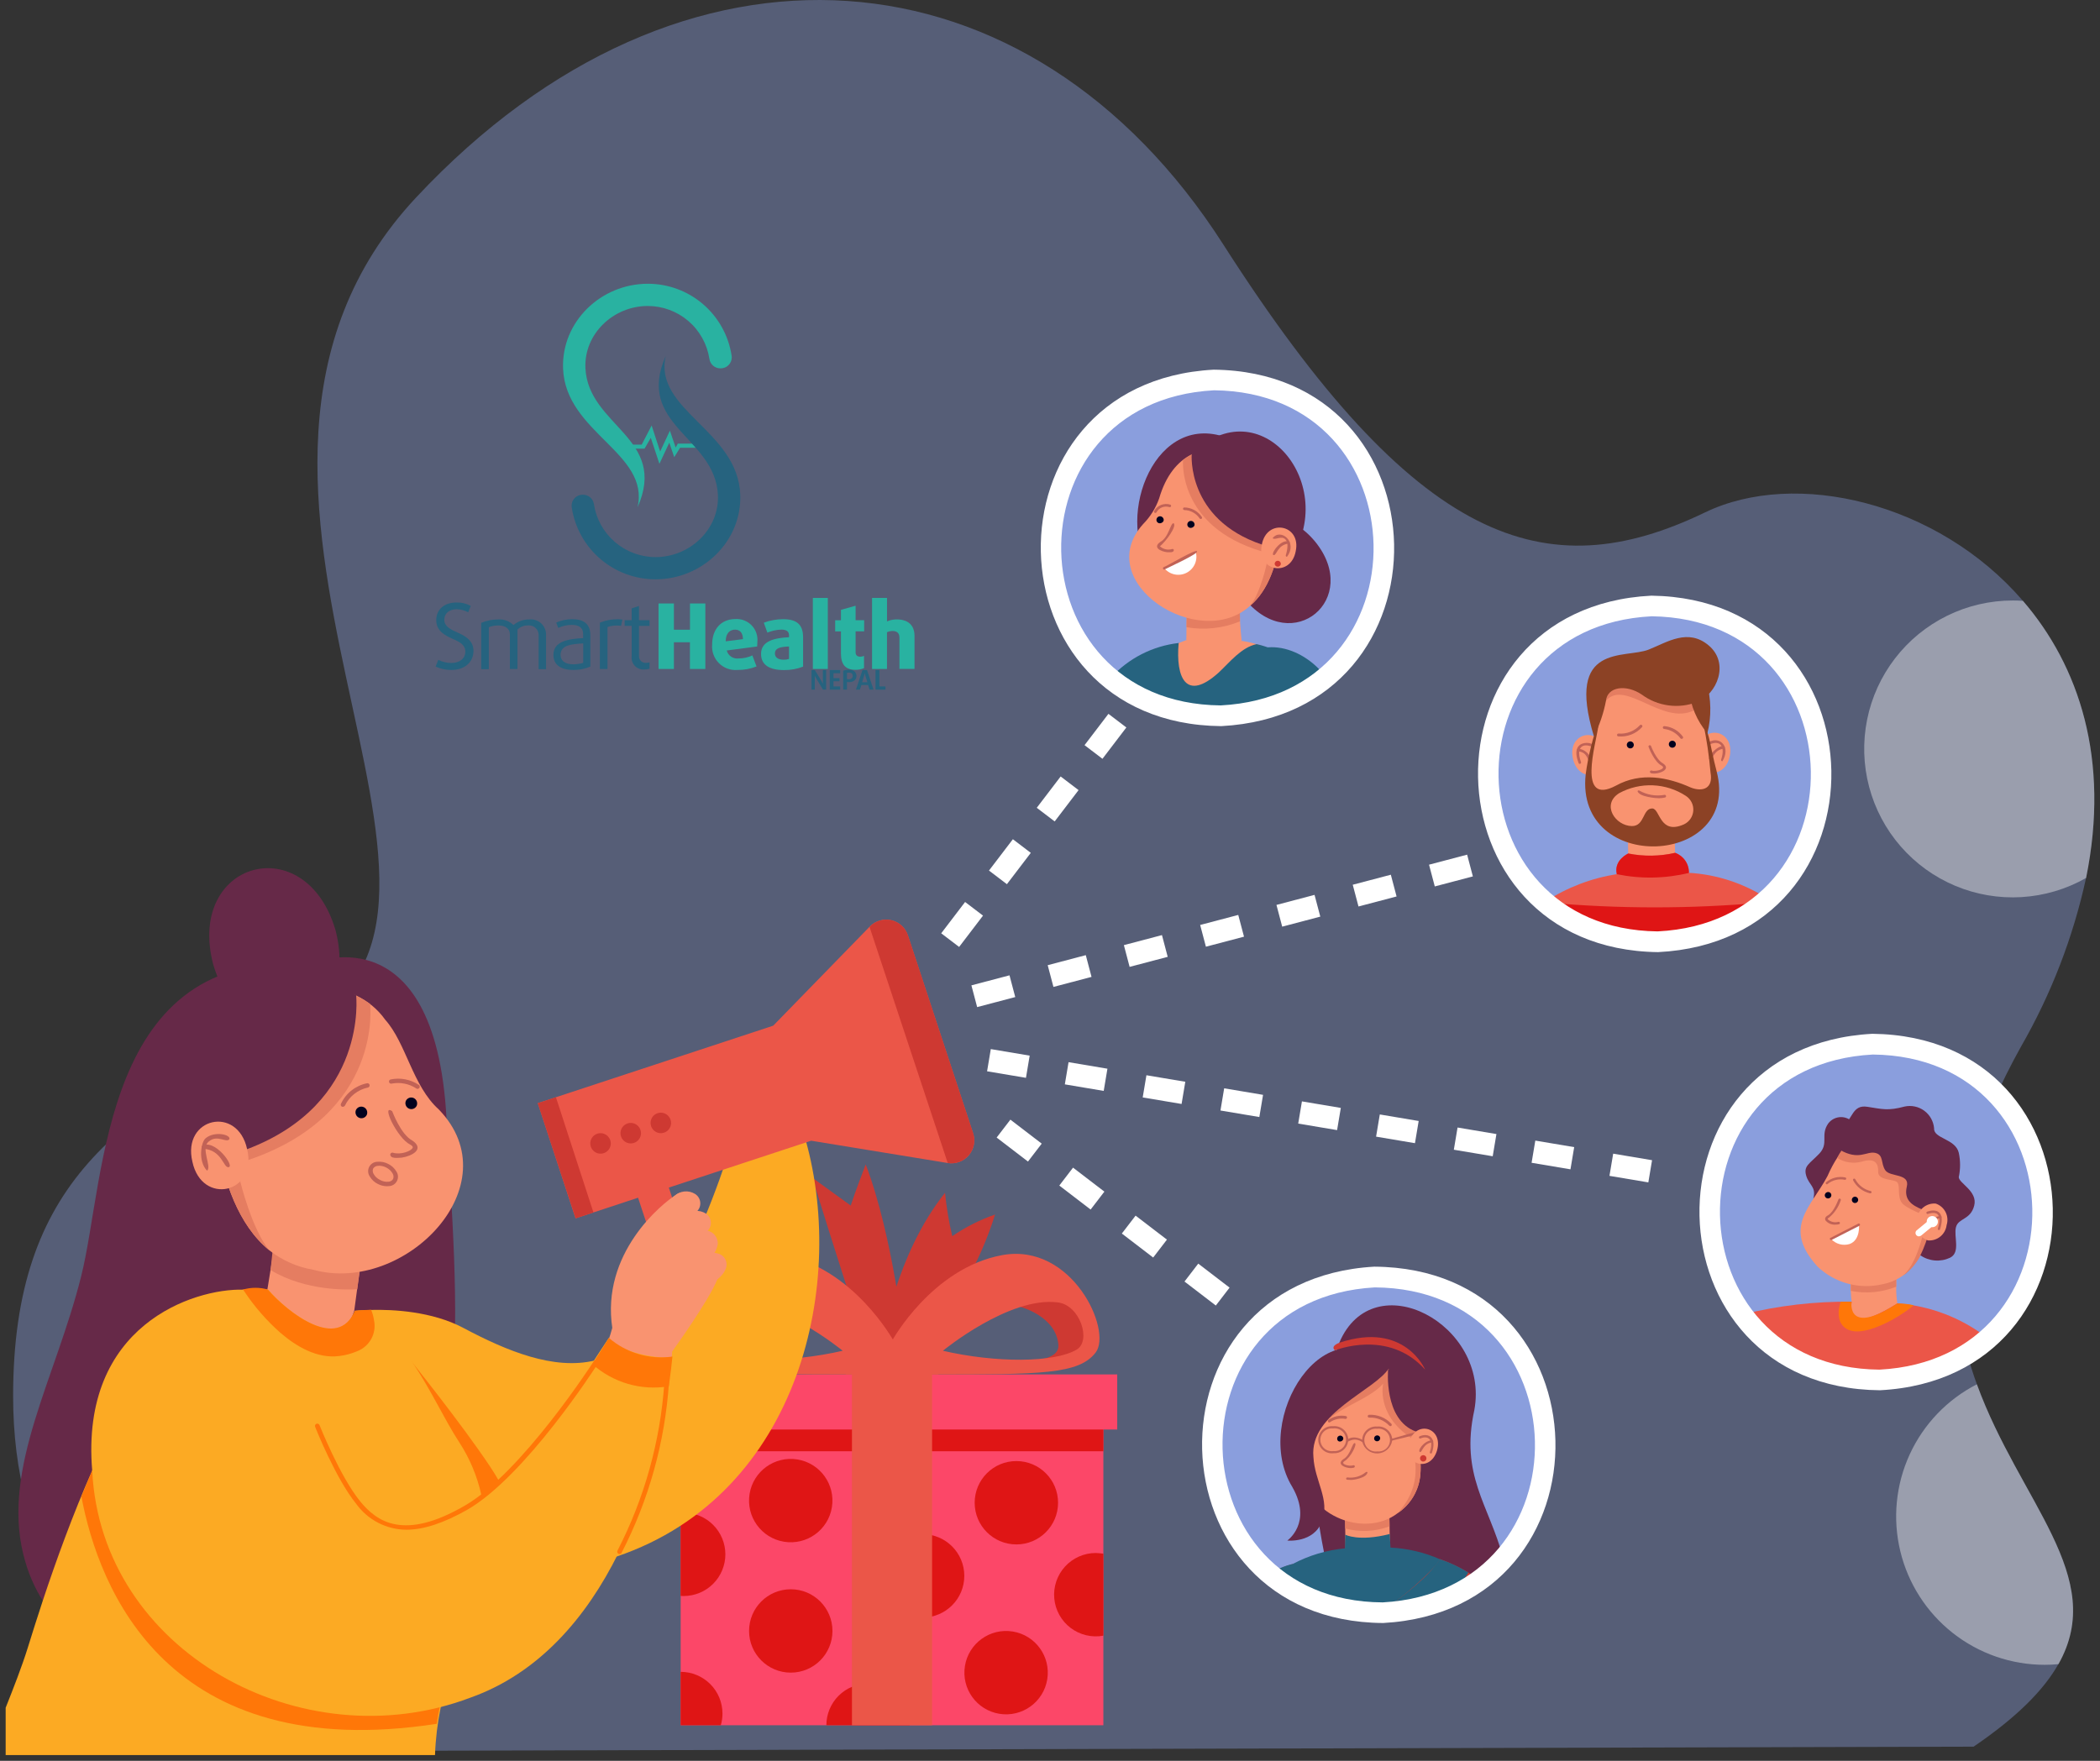 <svg width="310" height="260" viewBox="0 0 310 260" fill="none" xmlns="http://www.w3.org/2000/svg">
<rect x="0" y="0" width="310" height="260" fill="#333333" stroke="none"/>
<g clip-path="url(#clip0_26_1141)">
<path opacity="0.4" d="M298.317 154.582C286.2 176.387 287.308 191.999 291.825 204.4C298.146 221.773 311.159 232.811 303.857 245.724C301.698 249.545 297.763 253.537 291.342 257.912L47.691 258.551C47.691 258.551 1.836 253.21 1.936 206.006C1.993 174.797 17.42 163.958 44.036 151.486C79.081 135.065 21.989 71.325 61.423 29.163C100.857 -12.999 152.139 -8.368 180.578 36.095C209.017 80.558 228.152 87.021 251.705 75.657C265.005 69.236 286.039 74.094 298.64 88.74C306.893 98.329 311.51 112.108 307.94 129.652C306.034 138.407 302.788 146.816 298.317 154.582Z" fill="#8A9EDD"/>
<path opacity="0.4" d="M307.949 129.637C305.032 131.297 301.772 132.264 298.422 132.466C295.072 132.667 291.721 132.096 288.626 130.797C285.531 129.498 282.776 127.506 280.574 124.974C278.371 122.442 276.779 119.438 275.92 116.193C275.062 112.948 274.96 109.55 275.622 106.26C276.285 102.97 277.694 99.876 279.742 97.216C281.789 94.557 284.42 92.403 287.431 90.921C290.442 89.439 293.754 88.669 297.11 88.669C297.621 88.669 298.133 88.683 298.63 88.726C306.897 98.314 311.514 112.094 307.949 129.637Z" fill="white"/>
<path opacity="0.4" d="M303.872 245.724C303.192 245.793 302.509 245.826 301.826 245.824C296.907 245.823 292.132 244.169 288.268 241.126C284.404 238.084 281.675 233.83 280.521 229.049C279.366 224.268 279.854 219.237 281.904 214.767C283.955 210.296 287.449 206.645 291.826 204.401C298.147 221.76 311.159 232.812 303.872 245.724Z" fill="white"/>
<path d="M130.289 197.973C130.289 197.973 132.202 185.247 139.505 176.131C139.719 178.285 140.075 180.423 140.57 182.531C142.525 181.189 144.651 180.115 146.891 179.337C144.572 186.761 140.583 193.556 135.23 199.199L130.289 197.973Z" fill="#CE3932"/>
<path d="M133.517 198.389C133.517 198.389 131.887 182.689 127.795 171.939C127.795 171.939 126.148 176.214 125.582 178.011L119.91 173.902C119.91 173.902 123.769 186.378 127.961 199.187L133.517 198.389Z" fill="#CE3932"/>
<path d="M150.651 192.982C150.651 192.982 155.924 194.346 156.24 198.605C156.473 201.865 147.74 200.784 147.74 200.784C147.74 200.784 154.394 202.447 157.904 200.95C161.414 199.453 161.963 198.172 160.682 195.327C159.382 192.499 156.922 187.692 153.662 188.806C152.768 189.069 151.987 189.622 151.441 190.378C150.896 191.134 150.618 192.05 150.651 192.982Z" fill="#CE3932"/>
<path d="M162.877 206.973H100.479V254.749H162.877V206.973Z" fill="#FC4768"/>
<path d="M162.877 206.973H100.479V214.292H162.877V206.973Z" fill="#DF1515"/>
<path d="M164.924 202.947H98.433V211.082H164.924V202.947Z" fill="#FC4768"/>
<path d="M138.507 202.947H124.833C124.833 201.628 125.358 200.363 126.29 199.431C127.223 198.498 128.488 197.974 129.807 197.973H133.533C134.852 197.974 136.116 198.498 137.049 199.431C137.982 200.363 138.506 201.628 138.507 202.947Z" fill="#EB5648"/>
<path d="M147.94 185.33C137.593 187.23 131.688 197.973 131.688 197.973L137.593 202.947C153.663 202.947 159.269 202.947 161.747 199.703C164.225 196.442 158.27 183.45 147.94 185.33ZM158.952 199.27C155.642 201.25 146.991 201.25 139.19 199.453C139.19 199.453 149.005 191.368 156.19 192.317C159.451 192.749 161.115 197.973 158.952 199.27Z" fill="#EB5648"/>
<path d="M112.922 192.982C112.922 192.982 107.649 194.346 107.333 198.605C107.1 201.865 115.833 200.784 115.833 200.784C115.833 200.784 109.179 202.447 105.669 200.95C102.159 199.453 101.61 198.172 102.891 195.327C104.191 192.499 106.651 187.692 109.911 188.806C110.807 189.065 111.591 189.617 112.137 190.374C112.683 191.131 112.959 192.049 112.922 192.982Z" fill="#CE3932"/>
<path d="M101.843 199.703C104.322 202.947 109.928 202.947 125.997 202.947L131.903 197.973C131.903 197.973 125.997 187.227 115.651 185.33C105.303 183.45 99.364 196.442 101.843 199.703ZM107.399 192.317C114.585 191.369 124.399 199.453 124.399 199.453C116.599 201.233 107.947 201.253 104.636 199.27C102.475 197.973 104.139 192.749 107.399 192.317Z" fill="#EB5648"/>
<path d="M107.079 229.513C107.077 231.145 106.428 232.709 105.274 233.863C104.12 235.017 102.556 235.666 100.924 235.668C100.774 235.67 100.624 235.665 100.475 235.651V223.374C100.624 223.36 100.774 223.354 100.924 223.357C102.556 223.359 104.12 224.008 105.274 225.162C106.428 226.316 107.077 227.881 107.079 229.513Z" fill="#DF1515"/>
<path d="M122.803 222.562C123.347 219.207 121.069 216.046 117.713 215.501C114.358 214.956 111.196 217.235 110.652 220.591C110.107 223.946 112.386 227.107 115.741 227.652C119.097 228.197 122.258 225.918 122.803 222.562Z" fill="#DF1515"/>
<path d="M116.732 246.98C120.131 246.98 122.887 244.224 122.887 240.825C122.887 237.426 120.131 234.67 116.732 234.67C113.332 234.67 110.577 237.426 110.577 240.825C110.577 244.224 113.332 246.98 116.732 246.98Z" fill="#DF1515"/>
<path d="M106.651 253.019C106.653 253.604 106.569 254.188 106.401 254.749H100.479V246.864H100.496C102.128 246.866 103.692 247.515 104.846 248.669C106 249.822 106.649 251.387 106.651 253.019Z" fill="#DF1515"/>
<path d="M134.298 254.749H121.988C121.988 253.116 122.636 251.551 123.79 250.397C124.945 249.242 126.51 248.594 128.143 248.594C129.775 248.594 131.341 249.242 132.495 250.397C133.649 251.551 134.298 253.116 134.298 254.749Z" fill="#DF1515"/>
<path d="M136.195 238.846C139.594 238.846 142.35 236.09 142.35 232.691C142.35 229.292 139.594 226.536 136.195 226.536C132.795 226.536 130.04 229.292 130.04 232.691C130.04 236.09 132.795 238.846 136.195 238.846Z" fill="#DF1515"/>
<path d="M150.035 228.049C153.434 228.049 156.19 225.293 156.19 221.894C156.19 218.494 153.434 215.739 150.035 215.739C146.635 215.739 143.88 218.494 143.88 221.894C143.88 225.293 146.635 228.049 150.035 228.049Z" fill="#DF1515"/>
<path d="M154.594 247.969C155.138 244.614 152.86 241.452 149.504 240.908C146.149 240.363 142.987 242.642 142.443 245.997C141.898 249.353 144.177 252.514 147.532 253.059C150.888 253.603 154.049 251.325 154.594 247.969Z" fill="#DF1515"/>
<path d="M162.878 229.414V241.524C162.036 241.679 161.172 241.657 160.339 241.459C159.506 241.261 158.724 240.892 158.042 240.375C157.361 239.858 156.794 239.205 156.379 238.457C155.964 237.708 155.709 236.882 155.631 236.03C155.553 235.178 155.654 234.319 155.927 233.508C156.2 232.697 156.638 231.951 157.215 231.319C157.792 230.687 158.495 230.183 159.278 229.837C160.061 229.492 160.907 229.314 161.763 229.314C162.146 229.331 162.508 229.364 162.878 229.414Z" fill="#DF1515"/>
<path d="M137.593 201.916H125.765V254.749H137.593V201.916Z" fill="#EB5648"/>
<path d="M45.584 142.37C45.584 142.37 64.215 134.003 65.912 165.127C67.393 192.192 70.903 222.651 52.621 237.257C37.849 249.051 8.771 251.397 3.431 229.472C0.304 216.646 8.239 203.438 11.982 188.45C15.674 173.777 14.942 139.991 45.584 142.37Z" fill="#662948"/>
<path d="M91.03 229.837C84.542 231.945 77.698 232.737 70.901 232.166C65.248 231.718 59.66 230.664 54.233 229.022L53.933 223.366L52.702 199.544L52.386 193.555C52.386 193.555 53.301 193.455 54.786 193.422C57.98 193.339 63.769 193.622 68.377 196.067C74.848 199.511 81.752 202.338 87.79 200.891C89.287 200.535 90.708 199.91 91.982 199.045C94.494 197.365 96.191 194.287 98.669 190.428C103.826 182.41 107.719 169.701 107.719 169.701L118.632 167.322C125.232 189.048 118.196 220.638 91.03 229.837Z" fill="#FCAA23"/>
<path d="M53.102 187.517L52.287 193.589C50.108 200.659 40.726 195.119 39.162 192.325L40.576 183.525L53.102 187.517Z" fill="#F99370"/>
<path d="M60.722 201.009C60.722 201.009 68.091 210.175 72.317 216.509C76.543 222.843 76.942 227.422 76.942 227.422L64.748 228.487L60.722 201.009Z" fill="#FF7708"/>
<path d="M40.51 173.045C40.509 173.273 40.526 173.501 40.56 173.727C40.876 173.561 40.643 181.662 39.945 187.534C45.168 190.711 51.573 190.445 52.737 190.362C53.684 184.174 53.868 177.894 53.286 171.662C51.905 164.176 40.26 165.443 40.51 173.045Z" fill="#E57D61"/>
<path d="M32.038 168.537C33.053 174.326 35.116 180.83 39.738 184.607C41.642 186.105 43.892 187.1 46.282 187.501C59.74 191.177 75.577 174.991 64.782 163.829C60.889 160.336 59.975 154.048 56.864 150.571C52.306 144.171 42.541 144.649 37.334 149.989C32.658 154.813 31.111 161.417 32.038 168.537Z" fill="#F99370"/>
<path d="M54.134 164.644C54.228 164.435 54.238 164.198 54.16 163.982C54.082 163.767 53.923 163.59 53.717 163.491C53.511 163.391 53.274 163.375 53.056 163.448C52.839 163.52 52.659 163.675 52.554 163.879C52.459 164.087 52.45 164.325 52.528 164.54C52.605 164.755 52.764 164.932 52.971 165.032C53.177 165.132 53.414 165.147 53.631 165.074C53.849 165.002 54.029 164.847 54.134 164.644Z" fill="#01011E"/>
<path d="M61.503 163.296C61.597 163.087 61.607 162.85 61.529 162.635C61.451 162.419 61.292 162.243 61.086 162.143C60.88 162.043 60.643 162.028 60.425 162.1C60.208 162.173 60.028 162.327 59.923 162.531C59.828 162.74 59.819 162.977 59.897 163.192C59.974 163.408 60.133 163.584 60.34 163.684C60.546 163.784 60.783 163.799 61 163.727C61.217 163.654 61.398 163.5 61.503 163.296Z" fill="#01011E"/>
<path d="M59.324 170.932C58.792 170.949 57.594 171.165 57.611 170.432C57.621 170.389 57.641 170.348 57.669 170.313C57.696 170.279 57.73 170.25 57.77 170.23C57.809 170.209 57.852 170.197 57.897 170.195C57.941 170.193 57.985 170.2 58.027 170.216C59.142 170.549 60.722 169.983 60.922 169.467C60.989 169.284 60.756 169.118 60.539 169.001C58.659 168.086 56.181 162.896 57.894 164.077C57.911 164.11 59.175 167.537 60.855 168.402C62.751 169.685 60.804 170.7 59.324 170.932Z" fill="#C16256"/>
<path d="M32.043 168.536C33.058 174.325 35.12 180.829 39.743 184.606C37.165 181.495 35.468 174.459 35.468 174.459L36.616 171.298C56.661 164.511 54.632 148.242 54.632 148.242C41.672 139.225 29.215 155.295 32.043 168.536Z" fill="#E57D61"/>
<path d="M52.57 146.961C52.57 146.961 54.416 162.881 36.484 169.685L29.984 166.225C23.492 153.931 34.654 135.599 52.57 146.961Z" fill="#662948"/>
<path d="M31.46 142.353C35.852 157.474 53.485 152.653 49.542 137.396C45.151 122.274 27.518 127.098 31.46 142.353Z" fill="#662948"/>
<path d="M28.399 171.531C29.799 178.069 38.047 176.205 36.484 169.701C35.087 163.145 26.852 165.027 28.399 171.531Z" fill="#F99370"/>
<path d="M30.562 172.862C29.181 171.448 29.68 168.554 30.379 168.054C31.679 166.989 34.039 167.522 33.872 168.187C33.456 168.852 32.109 167.472 30.844 168.536C29.53 169.519 31.327 172.297 30.562 172.862Z" fill="#C16256"/>
<path d="M33.657 172.342C32.975 172.309 32.692 169.842 30.08 169.63C29.993 169.622 29.912 169.582 29.853 169.518C29.795 169.453 29.763 169.368 29.764 169.281C31.577 167.871 34.888 172.463 33.657 172.342Z" fill="#C16256"/>
<path d="M71.535 227.91C71.426 229.342 71.22 230.765 70.919 232.169C70.503 233.699 70.071 235.18 69.619 236.627C69.186 238.027 68.737 239.388 68.305 240.736C68.122 241.285 67.956 241.817 67.773 242.366L67.324 243.766C66.792 245.446 66.276 247.126 65.844 248.79C65.561 249.871 65.295 250.969 65.062 252.067C64.585 254.402 64.301 256.772 64.214 259.154H0.835V252.167C2.016 249.189 3.235 246.079 4.095 243.317C4.76 241.188 5.495 238.826 6.324 236.33C8.304 230.375 10.749 223.604 13.624 217.116C19.463 203.924 27.032 191.93 35.882 190.433C37.104 190.225 38.352 190.225 39.575 190.433C42.436 193.743 49.356 199.133 52.101 194.193C52.217 193.993 52.317 193.777 52.417 193.561C53.425 193.896 54.378 194.378 55.245 194.992C57.599 196.784 59.596 199.002 61.134 201.53C63.064 204.474 64.711 207.668 66.174 210.28C66.756 211.295 67.305 212.226 67.821 213.008C69.337 215.346 70.425 217.935 71.035 220.654C71.068 220.787 71.085 220.904 71.118 221.037C71.148 221.157 71.171 221.28 71.185 221.403C71.379 222.459 71.507 223.525 71.568 224.597C71.615 225.701 71.604 226.807 71.535 227.91Z" fill="#FCAA23"/>
<path d="M58.511 172.979C58.231 172.495 57.813 172.107 57.311 171.864C56.816 171.602 56.254 171.492 55.697 171.548C55.448 171.554 55.205 171.626 54.994 171.759C54.783 171.891 54.611 172.077 54.497 172.298C54.383 172.52 54.331 172.768 54.346 173.016C54.361 173.265 54.442 173.505 54.582 173.711C54.861 174.194 55.279 174.583 55.782 174.826C56.194 175.037 56.649 175.151 57.113 175.159C57.207 175.162 57.302 175.156 57.396 175.142C57.645 175.136 57.887 175.063 58.098 174.931C58.309 174.799 58.481 174.613 58.595 174.391C58.709 174.17 58.762 173.922 58.747 173.674C58.732 173.425 58.65 173.185 58.511 172.979ZM58.029 174.094C57.954 174.213 57.851 174.312 57.729 174.382C57.607 174.451 57.469 174.49 57.329 174.494C56.901 174.533 56.471 174.44 56.098 174.228C55.707 174.04 55.382 173.739 55.166 173.363C55.089 173.243 55.042 173.107 55.027 172.965C55.013 172.824 55.032 172.681 55.083 172.548C55.157 172.429 55.261 172.33 55.383 172.26C55.505 172.19 55.642 172.152 55.783 172.148C55.85 172.148 55.916 172.131 55.983 172.131C56.342 172.14 56.695 172.231 57.014 172.397C57.404 172.585 57.73 172.886 57.946 173.262C58.025 173.384 58.074 173.523 58.088 173.668C58.102 173.812 58.081 173.958 58.026 174.093L58.029 174.094Z" fill="#C16256"/>
<path d="M50.607 163.43C50.567 163.432 50.528 163.427 50.491 163.413C50.452 163.397 50.417 163.374 50.388 163.344C50.358 163.314 50.335 163.279 50.319 163.24C50.304 163.201 50.296 163.16 50.297 163.118C50.298 163.076 50.307 163.035 50.325 162.997C50.684 162.222 51.22 161.543 51.891 161.014C52.561 160.485 53.347 160.121 54.184 159.953C54.267 159.937 54.352 159.955 54.423 160.002C54.493 160.049 54.542 160.121 54.559 160.204C54.577 160.286 54.561 160.372 54.516 160.444C54.47 160.515 54.399 160.566 54.317 160.585C53.584 160.737 52.897 161.057 52.308 161.518C51.719 161.98 51.245 162.572 50.923 163.247C50.889 163.301 50.842 163.345 50.787 163.377C50.732 163.409 50.67 163.427 50.607 163.43Z" fill="#C16256"/>
<path d="M61.636 160.785C61.602 160.787 61.569 160.781 61.537 160.77C61.506 160.758 61.477 160.741 61.453 160.718C60.382 160.019 59.082 159.763 57.827 160.003C57.785 160.015 57.742 160.019 57.699 160.015C57.656 160.01 57.615 159.996 57.578 159.975C57.54 159.954 57.507 159.925 57.481 159.89C57.456 159.856 57.437 159.817 57.427 159.775C57.416 159.733 57.415 159.689 57.422 159.647C57.429 159.604 57.445 159.564 57.468 159.527C57.492 159.491 57.522 159.46 57.558 159.436C57.594 159.412 57.634 159.396 57.677 159.388C58.389 159.241 59.124 159.237 59.838 159.377C60.552 159.517 61.231 159.797 61.836 160.203C61.87 160.228 61.899 160.259 61.921 160.295C61.943 160.331 61.957 160.372 61.964 160.413C61.97 160.455 61.968 160.498 61.957 160.539C61.947 160.58 61.928 160.618 61.903 160.652C61.871 160.692 61.83 160.725 61.784 160.748C61.738 160.771 61.687 160.784 61.636 160.785Z" fill="#C16256"/>
<path d="M44.486 209.21C45.086 256.803 84.011 219.59 90.449 195.852C90.862 194.686 91.706 193.723 92.807 193.16C93.909 192.596 95.184 192.476 96.371 192.824C104.239 194.624 93.892 219.59 91.164 224.83C82.68 242.497 61.121 258.566 42.007 245.79C29.564 237.156 26.786 220.721 28.399 206.747C29.713 194.238 44.486 209.21 44.486 209.21Z" fill="#F99370"/>
<path d="M143.647 167.339C143.829 167.889 143.866 168.478 143.755 169.047C143.644 169.616 143.388 170.147 143.011 170.588C142.635 171.03 142.152 171.367 141.607 171.567C141.063 171.767 140.476 171.823 139.904 171.731L119.742 168.437L98.732 175.357L103.19 188.881L98.665 190.411L94.19 176.853L87.59 179.032L84.962 179.897L79.389 162.897L82.067 162.015L114.14 151.452L128.347 136.863L128.397 136.813C128.801 136.397 129.307 136.093 129.863 135.929C130.42 135.766 131.009 135.748 131.574 135.879C132.14 136.01 132.662 136.284 133.09 136.675C133.518 137.067 133.839 137.562 134.02 138.113L143.647 167.339Z" fill="#EB5648"/>
<path d="M103.823 189.78C103.952 189.763 104.081 189.735 104.206 189.697C104.297 189.679 104.386 189.651 104.472 189.614C104.638 189.564 104.805 189.498 104.972 189.431C105.298 189.283 105.61 189.104 105.904 188.899C106.191 188.684 106.448 188.432 106.669 188.15C106.88 187.877 107.048 187.573 107.169 187.25C107.246 187.021 107.272 186.779 107.247 186.539C107.221 186.299 107.144 186.068 107.02 185.861C106.897 185.654 106.73 185.476 106.531 185.34C106.332 185.203 106.106 185.112 105.869 185.071C105.511 184.966 105.133 184.95 104.768 185.022C104.402 185.094 104.06 185.254 103.769 185.487L102.954 186.169L102.971 186.152C102.962 186.161 102.95 186.167 102.938 186.169L102.905 186.186L103.005 186.169C102.744 186.186 102.49 186.257 102.258 186.377C102.026 186.498 101.822 186.665 101.658 186.868C101.494 187.071 101.373 187.306 101.304 187.558C101.236 187.81 101.22 188.073 101.258 188.332C101.431 188.848 101.788 189.281 102.262 189.548C102.736 189.816 103.292 189.898 103.823 189.78Z" fill="#F99370"/>
<path d="M103.141 186.885C103.246 186.845 103.346 186.795 103.441 186.735L103.674 186.619C103.824 186.536 103.957 186.453 104.106 186.353C104.395 186.165 104.663 185.948 104.906 185.704C105.167 185.442 105.391 185.146 105.571 184.822C105.76 184.474 105.889 184.097 105.954 183.707C105.968 183.445 105.929 183.183 105.839 182.937C105.748 182.69 105.608 182.465 105.427 182.275C105.247 182.085 105.029 181.934 104.787 181.831C104.546 181.729 104.286 181.676 104.024 181.678C103.484 181.601 102.935 181.73 102.486 182.038C102.036 182.346 101.718 182.811 101.595 183.342C101.595 183.292 101.628 183.275 101.562 183.359C101.515 183.407 101.465 183.451 101.412 183.492C101.375 183.518 101.336 183.54 101.296 183.559L101.246 183.592C101.246 183.592 101.196 183.609 101.263 183.592C101.016 183.669 100.79 183.799 100.6 183.973C100.409 184.148 100.26 184.362 100.161 184.6C100.063 184.839 100.018 185.096 100.03 185.354C100.043 185.612 100.111 185.864 100.232 186.092C100.544 186.547 101.008 186.877 101.541 187.022C102.074 187.167 102.641 187.119 103.141 186.885Z" fill="#F99370"/>
<path d="M102.953 183.276L104.4 181.795C104.587 181.625 104.733 181.413 104.826 181.178C104.919 180.942 104.957 180.688 104.936 180.436C104.915 180.183 104.836 179.939 104.706 179.722C104.575 179.504 104.397 179.32 104.184 179.183C103.706 178.881 103.141 178.749 102.579 178.809C102.017 178.87 101.492 179.119 101.09 179.516L99.643 180.997C99.455 181.167 99.309 181.378 99.216 181.614C99.123 181.85 99.086 182.104 99.107 182.356C99.128 182.609 99.206 182.853 99.337 183.07C99.467 183.287 99.646 183.472 99.859 183.609C100.336 183.912 100.902 184.045 101.464 183.984C102.026 183.924 102.551 183.674 102.953 183.276Z" fill="#F99370"/>
<path d="M101.39 180.398L102.837 178.917C103.024 178.747 103.17 178.535 103.263 178.3C103.356 178.064 103.394 177.81 103.373 177.558C103.352 177.305 103.273 177.061 103.143 176.844C103.012 176.626 102.834 176.442 102.621 176.305C102.143 176.003 101.577 175.871 101.016 175.931C100.454 175.992 99.929 176.241 99.527 176.638L98.08 178.118C97.892 178.288 97.746 178.499 97.653 178.735C97.56 178.971 97.523 179.225 97.544 179.477C97.565 179.73 97.643 179.974 97.774 180.191C97.904 180.408 98.083 180.593 98.296 180.73C98.773 181.032 99.339 181.164 99.901 181.104C100.463 181.044 100.987 180.795 101.39 180.398Z" fill="#F99370"/>
<path d="M99.232 199.545C99.232 199.545 104.605 192.145 105.903 188.882C105.903 188.882 102.426 174.775 100.014 176.273C97.602 177.753 88.685 185.106 90.399 196.173C92.037 195.684 93.791 195.749 95.388 196.359C96.985 196.968 98.336 198.088 99.232 199.545Z" fill="#F99370"/>
<path d="M139.905 171.731L128.36 136.864L128.41 136.814C128.814 136.398 129.319 136.094 129.876 135.93C130.433 135.767 131.022 135.749 131.587 135.88C132.153 136.011 132.675 136.285 133.103 136.676C133.531 137.067 133.852 137.563 134.033 138.114L143.66 167.34C143.838 167.891 143.871 168.479 143.758 169.047C143.644 169.615 143.386 170.145 143.01 170.585C142.633 171.025 142.15 171.362 141.606 171.562C141.063 171.763 140.477 171.821 139.905 171.731Z" fill="#CE3932"/>
<path d="M87.604 179.034L84.976 179.899L79.387 162.899L82.065 162.017L87.604 179.034Z" fill="#CE3932"/>
<path d="M90.166 168.836C90.166 169.135 90.077 169.428 89.91 169.677C89.744 169.926 89.508 170.12 89.231 170.235C88.954 170.349 88.65 170.379 88.356 170.321C88.063 170.262 87.793 170.118 87.581 169.906C87.369 169.695 87.225 169.425 87.167 169.131C87.108 168.837 87.138 168.533 87.253 168.256C87.368 167.98 87.561 167.743 87.811 167.577C88.059 167.411 88.352 167.322 88.652 167.322C89.053 167.323 89.437 167.483 89.721 167.767C90.004 168.05 90.164 168.435 90.166 168.836Z" fill="#CE3932"/>
<path d="M94.624 167.323C94.624 167.622 94.535 167.915 94.369 168.164C94.202 168.413 93.966 168.607 93.689 168.722C93.412 168.836 93.108 168.866 92.814 168.808C92.521 168.749 92.251 168.605 92.039 168.393C91.827 168.182 91.683 167.912 91.625 167.618C91.566 167.324 91.596 167.02 91.711 166.743C91.826 166.467 92.02 166.23 92.269 166.064C92.518 165.898 92.81 165.809 93.11 165.809C93.511 165.81 93.895 165.97 94.179 166.254C94.463 166.537 94.622 166.922 94.624 167.323Z" fill="#CE3932"/>
<path d="M99.066 165.809C99.066 166.108 98.977 166.401 98.811 166.65C98.644 166.899 98.408 167.093 98.131 167.208C97.854 167.322 97.55 167.352 97.256 167.294C96.963 167.235 96.693 167.091 96.481 166.88C96.269 166.668 96.125 166.398 96.067 166.104C96.008 165.811 96.038 165.506 96.153 165.23C96.267 164.953 96.462 164.716 96.71 164.55C96.96 164.384 97.252 164.295 97.552 164.295C97.953 164.296 98.337 164.456 98.621 164.74C98.904 165.024 99.064 165.408 99.066 165.809Z" fill="#CE3932"/>
<path d="M67.808 242.363C66.243 246.285 65.122 250.369 64.464 254.54C24.656 260.64 14.575 234.561 12.013 220.97C12.828 218.97 13.627 217.094 14.413 215.347L46.851 236.956C53.93 238.373 60.926 240.178 67.808 242.363Z" fill="#FF7708"/>
<path d="M99.266 200.31C97.519 217.827 89.634 243.51 69.423 250.681C44.57 260.063 14.91 243.881 13.612 217.161C11.812 195.652 28.6 190.245 35.903 190.428C38.049 191.376 39.663 193.688 41.376 196.783C46.832 205.883 46.134 215.883 53.952 223.366C68.308 233.247 84.062 206.182 89.867 197.566C92.113 200.277 99.133 200.759 99.266 200.31Z" fill="#FCAA23"/>
<path d="M59.989 225.878C58.546 225.869 57.127 225.521 55.843 224.862C54.56 224.203 53.45 223.252 52.603 222.085C49.559 218.325 46.631 210.973 46.514 210.673C46.485 210.588 46.49 210.495 46.528 210.413C46.566 210.332 46.634 210.268 46.718 210.236C46.802 210.203 46.895 210.205 46.978 210.24C47.061 210.275 47.127 210.34 47.163 210.423C47.196 210.506 50.174 217.992 53.152 221.668C55.631 224.712 59.623 227.557 68.652 222.3C77.069 217.409 87.552 201.157 87.652 201.007C87.703 200.93 87.782 200.876 87.872 200.857C87.963 200.839 88.057 200.857 88.134 200.907C88.211 200.958 88.265 201.038 88.284 201.128C88.302 201.219 88.284 201.313 88.234 201.39C87.802 202.055 77.571 217.942 69.004 222.916C65.562 224.863 62.584 225.878 59.989 225.878Z" fill="#FF7708"/>
<path d="M91.464 229.471C91.407 229.468 91.351 229.457 91.298 229.438C91.217 229.395 91.157 229.322 91.129 229.235C91.101 229.148 91.108 229.054 91.148 228.972C95.121 221.268 97.475 212.833 98.068 204.186C98.068 204.141 98.078 204.096 98.096 204.055C98.114 204.014 98.139 203.977 98.172 203.946C98.204 203.915 98.243 203.89 98.285 203.874C98.327 203.859 98.372 203.851 98.417 203.853C98.507 203.857 98.591 203.895 98.653 203.96C98.716 204.025 98.75 204.112 98.75 204.202C98.155 212.959 95.772 221.501 91.75 229.302C91.722 229.353 91.68 229.396 91.63 229.426C91.58 229.456 91.522 229.471 91.464 229.471Z" fill="#FF7708"/>
<path d="M99.266 200.309C99.15 201.473 98.983 202.921 98.75 204.534C98.75 204.584 98.733 204.65 98.733 204.7C96.724 205.034 94.666 204.914 92.71 204.347C90.754 203.779 88.951 202.78 87.433 201.423C87.5 201.323 87.549 201.24 87.616 201.157C89.047 198.957 89.878 197.547 89.878 197.547C91.154 198.652 92.652 199.47 94.272 199.947C95.891 200.423 97.594 200.547 99.266 200.309Z" fill="#FF7708"/>
<path d="M52.703 199.528C51.866 199.888 50.98 200.124 50.075 200.228C46.881 200.644 43.82 198.897 41.358 196.768C39.328 194.965 37.538 192.907 36.035 190.646C35.935 190.496 35.885 190.413 35.885 190.413C37.081 190.071 38.349 190.071 39.545 190.413C42.523 193.856 49.875 199.546 52.387 193.54C52.387 193.54 53.302 193.44 54.787 193.407C54.988 193.887 55.128 194.391 55.203 194.907C55.413 195.849 55.275 196.835 54.816 197.684C54.356 198.533 53.606 199.188 52.703 199.528Z" fill="#FF7708"/>
<path d="M141.585 139.824L138.94 137.811L142.467 133.186L145.112 135.199L141.585 139.824ZM148.638 130.558L145.993 128.545L149.52 123.92L152.165 125.933L148.638 130.558ZM155.691 121.292L153.046 119.279L156.573 114.654L159.218 116.667L155.691 121.292ZM162.744 112.043L160.099 110.03L163.626 105.405L166.271 107.418L162.744 112.043ZM169.797 102.777L167.152 100.764L170.496 96.372L173.141 98.385L169.797 102.777Z" fill="white"/>
<path d="M243.326 174.591L237.587 173.626L238.136 170.349L243.875 171.314L243.326 174.591ZM231.831 172.661L226.092 171.696L226.641 168.419L232.38 169.384L231.831 172.661ZM220.353 170.731L214.614 169.766L215.163 166.489L220.902 167.454L220.353 170.731ZM208.875 168.801L203.136 167.836L203.685 164.559L209.424 165.524L208.875 168.801ZM197.38 166.871L191.641 165.906L192.19 162.629L197.929 163.594L197.38 166.871ZM185.902 164.941L180.163 163.976L180.712 160.699L186.451 161.664L185.902 164.941ZM174.424 163.011L168.685 162.046L169.234 158.769L174.973 159.734L174.424 163.011ZM162.929 161.081L157.19 160.116L157.739 156.839L163.478 157.804L162.929 161.081ZM151.451 159.151L145.712 158.186L146.261 154.909L152 155.874L151.451 159.151Z" fill="white"/>
<path d="M179.479 192.774L174.854 189.231L176.884 186.586L181.509 190.129L179.479 192.774ZM170.23 185.687L165.605 182.144L167.635 179.499L172.26 183.042L170.23 185.687ZM160.998 178.6L156.373 175.057L158.402 172.412L163.027 175.955L160.998 178.6ZM151.749 171.513L147.124 167.97L149.153 165.325L153.778 168.868L151.749 171.513Z" fill="white"/>
<path d="M144.246 148.707L143.398 145.496L149.021 144.015L149.87 147.226L144.246 148.707ZM155.508 145.729L154.66 142.518L160.283 141.037L161.131 144.248L155.508 145.729ZM166.753 142.768L165.905 139.557L171.528 138.076L172.376 141.287L166.753 142.768ZM178.015 139.79L177.167 136.579L182.79 135.098L183.639 138.309L178.015 139.79ZM189.277 136.829L188.429 133.618L194.052 132.137L194.901 135.348L189.277 136.829ZM200.539 133.851L199.691 130.64L205.314 129.16L206.162 132.371L200.539 133.851ZM211.801 130.89L210.953 127.679L216.576 126.198L217.424 129.409L211.801 130.89Z" fill="white"/>
<path d="M219.488 114.722C219.471 131.322 236.988 143.285 252.288 137.728C257.256 136.031 261.558 132.8 264.571 128.501C267.585 124.202 269.155 119.056 269.056 113.807C267.896 81.236 219.437 82.122 219.488 114.722Z" fill="#8A9EDD"/>
<path d="M247.199 122.125L240.28 122.253L240.431 130.42L247.35 130.292L247.199 122.125Z" fill="#F99370"/>
<path d="M249.315 128.878C249.98 131.078 251.328 135.066 252.293 137.728C255.468 136.642 258.388 134.922 260.877 132.671C257.415 130.43 253.432 129.123 249.315 128.878Z" fill="#EB5648"/>
<path d="M228.155 133.104C230.507 135.119 233.215 136.676 236.14 137.695C236.972 135.083 238.12 131.241 238.685 129.078C234.93 129.661 231.341 131.033 228.155 133.104Z" fill="#EB5648"/>
<path d="M252.292 137.728C252.907 137.512 253.523 137.279 254.105 137.028C252.574 134.283 251.028 131.655 249.314 128.877C249.329 128.233 249.141 127.6 248.777 127.069C248.413 126.538 247.891 126.134 247.285 125.916C245.011 126.44 242.652 126.474 240.365 126.016C240.365 126.016 238.202 126.998 238.665 129.027C237.185 131.755 235.821 134.35 234.49 137.045C240.138 139.453 246.476 139.697 252.292 137.728Z" fill="#EB5648"/>
<path d="M232.197 112.043C233.112 115.902 237.836 114.821 236.955 110.943C236.04 107.086 231.332 108.167 232.197 112.043Z" fill="#F99370"/>
<path d="M255.353 111.611C254.588 115.504 249.83 114.589 250.562 110.696C251.327 106.803 256.085 107.718 255.353 111.611Z" fill="#F99370"/>
<path d="M234.11 116.203C234.892 129.178 255.686 126.903 253.39 113.891C253.057 111.313 252.09 109.599 251.59 105.491C250.409 95.959 236.835 95.71 235.803 105.707C235.408 109.649 234.028 112.576 234.11 116.203Z" fill="#F99370"/>
<path d="M241.13 110.214C241.159 110.153 241.176 110.086 241.18 110.019C241.184 109.951 241.174 109.883 241.152 109.819C241.13 109.755 241.095 109.695 241.049 109.645C241.004 109.594 240.949 109.553 240.888 109.523C240.827 109.494 240.761 109.477 240.693 109.473C240.625 109.469 240.557 109.479 240.493 109.501C240.429 109.524 240.37 109.558 240.319 109.604C240.268 109.649 240.227 109.704 240.198 109.765C240.138 109.889 240.13 110.031 240.175 110.16C240.221 110.29 240.316 110.396 240.439 110.455C240.563 110.515 240.705 110.523 240.835 110.478C240.964 110.432 241.07 110.338 241.13 110.214Z" fill="#01011E"/>
<path d="M247.335 110.114C247.394 109.99 247.402 109.848 247.357 109.719C247.312 109.589 247.217 109.483 247.093 109.423C246.97 109.364 246.827 109.356 246.698 109.401C246.568 109.446 246.462 109.541 246.403 109.665C246.373 109.726 246.356 109.792 246.352 109.86C246.348 109.928 246.358 109.996 246.38 110.06C246.403 110.124 246.438 110.183 246.483 110.234C246.528 110.285 246.583 110.326 246.644 110.355C246.705 110.385 246.772 110.402 246.84 110.406C246.908 110.41 246.975 110.4 247.04 110.378C247.104 110.355 247.163 110.32 247.213 110.275C247.264 110.23 247.305 110.175 247.335 110.114Z" fill="#01011E"/>
<path d="M244.274 114.223C245.222 114.19 246.686 113.523 245.474 112.709C244.493 112.193 243.727 110.18 243.727 110.164C243.644 109.931 243.261 110.064 243.361 110.297C243.394 110.38 244.176 112.476 245.291 113.058C246.073 113.507 244.476 113.99 243.811 113.773C243.76 113.759 243.706 113.765 243.66 113.79C243.613 113.815 243.578 113.856 243.561 113.906C243.526 114.274 244.025 114.207 244.274 114.223Z" fill="#C16256"/>
<path d="M250.03 104.907C245.389 107.169 239.866 100.183 237.055 103.493L236.672 101.513L242.095 98.851L250.878 101.729L250.03 104.907Z" fill="#E57D61"/>
<path d="M235.291 108.717C236.127 107.062 236.726 105.298 237.071 103.477C237.271 101.398 240.049 100.998 242.361 102.562C243.517 103.416 244.871 103.964 246.295 104.156C247.72 104.349 249.17 104.179 250.512 103.662C253.49 102.498 255.336 97.923 252.242 95.311C249.181 92.711 246.087 94.845 243.392 95.911C239.899 97.322 231.066 94.807 235.291 108.717Z" fill="#8C4225"/>
<path d="M252.043 108.268C250.503 106.464 249.556 104.229 249.332 101.868L251.927 100.787C252.617 103.228 252.657 105.807 252.043 108.268Z" fill="#8C4225"/>
<path d="M233.212 112.792C233.241 112.79 233.27 112.782 233.296 112.768C233.322 112.754 233.345 112.734 233.362 112.71C233.38 112.686 233.392 112.659 233.398 112.63C233.403 112.601 233.402 112.571 233.395 112.542C232.695 110.642 233.362 109.664 234.876 110.213C236.223 109.764 231.449 108.55 233.029 112.658C233.036 112.699 233.06 112.736 233.094 112.761C233.128 112.786 233.17 112.797 233.212 112.792Z" fill="#C16256"/>
<path d="M234.675 112.443C235.275 112.376 234.425 110.63 232.975 110.563C232.926 110.563 232.879 110.583 232.844 110.617C232.808 110.651 232.787 110.697 232.785 110.746C232.783 110.795 232.8 110.843 232.832 110.88C232.864 110.917 232.909 110.941 232.958 110.946C234.426 111.066 234.309 112.393 234.675 112.443Z" fill="#C16256"/>
<path d="M254.255 112.41C255.536 110.331 253.939 108.684 252.342 109.532C252.318 109.541 252.297 109.555 252.279 109.573C252.261 109.591 252.246 109.612 252.237 109.636C252.227 109.659 252.222 109.684 252.222 109.709C252.222 109.735 252.228 109.76 252.238 109.783C252.248 109.807 252.262 109.828 252.28 109.845C252.299 109.863 252.32 109.876 252.344 109.886C252.368 109.895 252.393 109.899 252.418 109.898C252.444 109.897 252.469 109.891 252.492 109.881C253.839 109.299 254.754 110.131 254.072 112.16C254.064 112.188 254.063 112.218 254.069 112.248C254.074 112.277 254.086 112.304 254.104 112.328C254.121 112.352 254.144 112.372 254.17 112.386C254.196 112.4 254.225 112.408 254.255 112.41Z" fill="#C16256"/>
<path d="M252.475 112.177C252.824 112.127 252.991 110.73 254.454 110.547C254.502 110.542 254.547 110.519 254.578 110.481C254.609 110.444 254.624 110.395 254.62 110.347C253.972 109.498 251.61 112.077 252.475 112.177Z" fill="#C16256"/>
<path d="M253.407 113.888C252.342 109.796 252.507 108.764 251.407 106.668C251.928 109.115 252.296 111.593 252.507 114.087C252.94 116.449 251.326 116.965 249.596 116.287C246.236 114.773 242.243 113.958 238.55 116.004C232.728 119.098 235.606 109.816 235.938 107.254C236.004 106.888 236.054 106.554 236.088 106.289C235.121 108.896 234.446 111.601 234.075 114.357C232.48 129.195 257.083 127.98 253.407 113.888ZM248.583 121.723C244.973 123.337 245.073 119.394 243.908 119.377C242.461 119.36 242.808 121.989 240.897 121.977C238.435 121.944 236.356 118.8 239.017 117.12C240.541 116.29 242.262 115.889 243.996 115.96C245.73 116.03 247.413 116.569 248.865 117.52C249.226 117.753 249.519 118.079 249.712 118.463C249.905 118.847 249.991 119.276 249.962 119.705C249.934 120.135 249.791 120.548 249.548 120.903C249.305 121.258 248.972 121.542 248.583 121.725V121.723Z" fill="#8C4225"/>
<path d="M244.89 117.866C245.204 117.865 245.517 117.826 245.822 117.75C245.866 117.731 245.902 117.697 245.923 117.654C245.945 117.611 245.95 117.562 245.937 117.515C245.925 117.469 245.897 117.428 245.857 117.401C245.818 117.374 245.769 117.361 245.722 117.367C244.444 117.601 243.125 117.378 241.996 116.735C241.973 116.722 241.948 116.715 241.922 116.712C241.896 116.71 241.87 116.712 241.845 116.72C241.82 116.728 241.797 116.74 241.777 116.757C241.758 116.774 241.741 116.795 241.73 116.818C241.962 117.7 244.64 117.883 244.89 117.866Z" fill="#C16256"/>
<path d="M228.354 133.27C237.137 140.922 251.41 140.939 260.194 133.27C249.602 134.218 238.946 134.218 228.354 133.27Z" fill="#DF1515"/>
<path d="M238.668 129.045C238.668 129.062 238.651 129.062 238.651 129.078C242.175 129.806 245.817 129.744 249.314 128.895C249.329 128.251 249.141 127.618 248.776 127.087C248.412 126.556 247.89 126.152 247.284 125.934C245.01 126.458 242.651 126.493 240.364 126.034C240.365 126.017 238.198 126.999 238.668 129.045Z" fill="#DF1515"/>
<path d="M243.775 87.956C278.592 88.422 279.475 138.876 244.756 140.59C209.989 140.156 209.007 89.703 243.775 87.956ZM244.69 137.529C275.382 136.029 274.617 91.416 243.825 91C213.1 92.547 213.965 137.163 244.69 137.529Z" fill="white"/>
<path d="M238.868 108.733C238.815 108.721 238.769 108.69 238.739 108.645C238.709 108.601 238.697 108.547 238.705 108.494C238.714 108.441 238.742 108.393 238.784 108.36C238.827 108.327 238.88 108.312 238.934 108.317C239.517 108.363 240.103 108.276 240.647 108.063C241.192 107.85 241.681 107.516 242.078 107.086C242.115 107.044 242.168 107.019 242.224 107.015C242.28 107.012 242.335 107.032 242.377 107.069C242.419 107.107 242.444 107.159 242.448 107.216C242.451 107.272 242.431 107.327 242.394 107.369C241.953 107.856 241.405 108.233 240.792 108.47C240.18 108.707 239.521 108.797 238.868 108.733Z" fill="#C16256"/>
<path d="M248.183 109.099C248.133 109.082 248.067 109.049 248.05 108.999C247.762 108.622 247.401 108.307 246.989 108.072C246.576 107.838 246.121 107.689 245.65 107.635C245.623 107.631 245.596 107.623 245.572 107.609C245.548 107.596 245.527 107.578 245.51 107.556C245.493 107.535 245.48 107.51 245.473 107.483C245.466 107.457 245.464 107.429 245.467 107.402C245.47 107.374 245.479 107.348 245.492 107.324C245.506 107.3 245.524 107.279 245.545 107.262C245.567 107.245 245.592 107.232 245.618 107.225C245.645 107.218 245.672 107.216 245.7 107.219C246.241 107.266 246.765 107.431 247.236 107.701C247.707 107.971 248.113 108.34 248.428 108.783C248.443 108.806 248.453 108.831 248.458 108.858C248.462 108.885 248.462 108.912 248.455 108.939C248.449 108.965 248.437 108.99 248.421 109.012C248.405 109.034 248.384 109.052 248.361 109.066C248.307 109.097 248.244 109.109 248.183 109.099Z" fill="#C16256"/>
<path d="M228.32 212.72C228.936 232.333 206.744 245.009 190.342 234.246C189.394 233.654 188.489 232.998 187.631 232.283C153.695 197.732 222.199 164.994 228.32 212.72Z" fill="#8A9EDD"/>
<path d="M221.883 229.987C219.079 233.116 215.518 235.472 211.542 236.829C207.566 238.187 203.308 238.5 199.176 237.739C199.209 237.839 199.242 237.922 199.276 238.022C198.705 237.66 198.064 237.421 197.396 237.322C195.942 232.187 194.885 226.948 194.235 221.652C193.47 214.516 193.57 206.847 197.046 200.692C197.186 199.857 197.409 199.038 197.711 198.247C202.752 186.403 219.969 195.535 217.64 208.211C215.528 217.86 219.77 222.152 221.883 229.987Z" fill="#662948"/>
<path d="M218.339 233.214C216.868 234.319 215.277 235.257 213.598 236.009C213.249 234.029 212.916 232.133 212.567 230.22C214.611 230.966 216.551 231.972 218.339 233.214Z" fill="#CE3932"/>
<path d="M190.792 230.952C190.709 231.534 190.609 232.333 190.459 233.352C190.426 233.635 190.376 233.934 190.343 234.252C190.177 234.152 190.01 234.036 189.843 233.936C189.693 234.069 189.56 234.202 189.411 234.336L189.611 233.787C188.926 233.32 188.266 232.82 187.632 232.287C188.622 231.705 189.684 231.256 190.792 230.952Z" fill="#CE3932"/>
<path d="M205.077 222.254L198.524 222.359L198.647 230.093L205.201 229.988L205.077 222.254Z" fill="#F99370"/>
<path d="M205.081 223.333L205.114 225.379C203.02 226.163 200.735 226.273 198.576 225.695L198.526 222.401L205.081 223.333Z" fill="#E57D61"/>
<path d="M209.673 217.727C209.578 218.863 209.23 219.964 208.655 220.949C208.079 221.933 207.29 222.776 206.346 223.416C201.222 227.375 192.223 223.383 192.589 216.829C192.672 213.901 193.489 212.604 194.219 209.942C194.602 200.011 207.361 197.765 208.692 208.395C208.875 211.905 209.943 214.566 209.673 217.727Z" fill="#F99370"/>
<path d="M202.885 212.591C202.836 212.484 202.831 212.362 202.869 212.25C202.908 212.139 202.989 212.047 203.094 211.994C203.198 211.94 203.32 211.929 203.433 211.963C203.546 211.997 203.641 212.072 203.7 212.175C203.748 212.282 203.754 212.404 203.715 212.515C203.676 212.626 203.596 212.718 203.491 212.772C203.386 212.826 203.264 212.837 203.151 212.803C203.039 212.769 202.943 212.693 202.885 212.591Z" fill="#01011E"/>
<path d="M197.429 212.625C197.38 212.517 197.375 212.396 197.414 212.284C197.452 212.173 197.533 212.081 197.638 212.028C197.742 211.974 197.864 211.963 197.977 211.997C198.09 212.03 198.185 212.106 198.244 212.209C198.51 212.725 197.679 213.136 197.429 212.625Z" fill="#01011E"/>
<path d="M199.409 216.778C198.577 216.778 197.246 216.212 198.294 215.464C199.394 214.864 199.594 213.019 200.008 213.085C200.374 213.201 199.426 215.185 198.461 215.763C197.779 216.179 199.193 216.578 199.775 216.363C199.797 216.355 199.82 216.353 199.842 216.355C199.865 216.357 199.888 216.363 199.908 216.374C199.928 216.385 199.946 216.4 199.96 216.418C199.974 216.436 199.985 216.457 199.991 216.479C200.058 216.778 199.627 216.745 199.409 216.778Z" fill="#C16256"/>
<path d="M212.567 230.236C210.067 237.805 206.545 239.169 199.176 237.755C199.209 237.855 192.439 237.206 190.792 230.955C193.197 229.676 195.832 228.885 198.544 228.626L198.594 226.613C198.594 226.613 200.557 227.678 205.148 226.513L205.264 228.513C207.782 228.64 210.257 229.224 212.567 230.236Z" fill="#26637F"/>
<path d="M209.673 217.727C209.578 218.863 209.23 219.964 208.655 220.949C208.079 221.933 207.29 222.776 206.346 223.416C210.172 219.157 208.858 215.298 208.276 212.287C203.086 208.877 204.184 204.302 204.184 204.302C201.938 206.88 196.648 207.995 194.918 211.039L194.236 209.939C194.619 199.991 207.378 197.762 208.708 208.392C208.874 211.904 209.935 214.566 209.673 217.727Z" fill="#E57D61"/>
<path d="M204.914 202.173C204.914 202.173 204.199 209.659 209.04 211.389C209.04 211.389 212.533 200.227 204.914 202.173Z" fill="#662948"/>
<path d="M205.065 201.974C203.065 205.301 193.254 208.628 193.886 215.132C194.069 218.725 196.365 221.403 195.15 224.647C193.935 227.891 190.026 227.475 190.026 227.475C190.026 227.475 193.786 224.88 190.775 219.575C184.604 209.513 195.882 192.076 205.065 201.974Z" fill="#662948"/>
<path d="M197.067 199.395C197.067 199.395 204.967 196.168 210.375 202.24C210.375 202.24 207.381 195.04 197.732 198.264C197.711 198.28 196.314 198.733 197.067 199.395Z" fill="#CE3932"/>
<path d="M197.845 237.456C197.695 237.423 197.545 237.373 197.396 237.34H197.363C197.346 237.34 197.33 237.323 197.297 237.323C195.812 236.907 194.366 236.367 192.972 235.709C192.44 235.459 191.907 235.177 191.392 234.894C191.338 234.857 191.283 234.823 191.225 234.794C190.925 234.611 190.61 234.428 190.31 234.245C190.144 234.145 189.977 234.029 189.81 233.929C189.66 234.062 189.527 234.195 189.377 234.329L189.577 233.78C189.923 232.824 190.317 231.885 190.758 230.969C191.074 231.395 191.43 231.791 191.822 232.15C193.493 233.77 195.271 235.276 197.145 236.658C197.161 236.675 197.161 236.675 197.178 236.675C197.66 237.024 198.143 237.357 198.609 237.656C198.378 237.589 198.111 237.522 197.845 237.456Z" fill="#CE3932"/>
<path d="M215.212 235.21C215.16 235.244 215.104 235.272 215.046 235.293L214.946 235.343C214.497 235.576 214.046 235.792 213.599 236.008C213.333 236.124 213.067 236.241 212.799 236.341C211.971 236.677 211.128 236.971 210.271 237.223C209.22 237.539 208.147 237.773 207.06 237.923C206.378 238.023 205.696 238.089 205.014 238.123C204.582 238.156 204.166 238.156 203.733 238.156C204.199 237.823 204.733 237.441 205.297 237.008C207.615 235.322 209.775 233.429 211.751 231.352C212.068 231 212.347 230.615 212.583 230.204C213.198 231.219 213.814 232.333 214.413 233.514C214.563 233.797 214.713 234.096 214.845 234.396C214.862 234.413 214.862 234.429 214.878 234.463C214.976 234.718 215.087 234.967 215.212 235.21Z" fill="#CE3932"/>
<path d="M197.845 237.457C195.188 236.788 192.656 235.699 190.345 234.23C190.179 234.13 188.266 232.799 187.633 232.267C187.616 232.284 187.6 232.284 187.583 232.3C188.574 231.666 189.665 231.205 190.81 230.936C193.134 233.491 195.772 235.742 198.662 237.636C198.381 237.59 198.111 237.523 197.845 237.457Z" fill="#26637F"/>
<path d="M216.759 232.2C213.881 237.057 209.074 238.106 203.717 238.172C206.778 235.893 210.654 233.132 212.55 230.22C214.024 230.715 215.437 231.379 216.759 232.2Z" fill="#26637F"/>
<path d="M199.425 218.526C199.23 218.525 199.036 218.514 198.843 218.493C198.801 218.482 198.764 218.455 198.741 218.419C198.718 218.382 198.71 218.338 198.718 218.295C198.727 218.252 198.751 218.215 198.786 218.189C198.822 218.164 198.866 218.154 198.909 218.16C199.39 218.222 199.879 218.185 200.346 218.05C200.812 217.916 201.246 217.687 201.621 217.378C201.657 217.348 201.703 217.333 201.749 217.336C201.796 217.34 201.839 217.36 201.871 217.395C201.771 218.26 199.708 218.542 199.425 218.526Z" fill="#C16256"/>
<path d="M203.268 210.641C202.996 210.62 202.723 210.655 202.464 210.743C202.206 210.831 201.968 210.969 201.765 211.151C201.562 211.333 201.397 211.553 201.281 211.8C201.164 212.047 201.099 212.314 201.089 212.587C201.086 212.698 201.091 212.809 201.106 212.92C201.234 213.423 201.533 213.866 201.95 214.174C202.368 214.483 202.879 214.637 203.398 214.612C203.916 214.586 204.41 214.383 204.796 214.035C205.181 213.687 205.435 213.217 205.514 212.704V212.421C205.445 211.89 205.172 211.406 204.753 211.074C204.333 210.741 203.8 210.586 203.268 210.641ZM203.318 214.317C203.081 214.35 202.84 214.332 202.611 214.265C202.382 214.198 202.17 214.082 201.989 213.927C201.807 213.772 201.661 213.579 201.56 213.363C201.458 213.147 201.404 212.912 201.401 212.673C201.397 212.434 201.444 212.197 201.539 211.978C201.634 211.759 201.774 211.563 201.951 211.402C202.127 211.241 202.336 211.12 202.563 211.046C202.79 210.972 203.03 210.947 203.268 210.973C203.504 210.939 203.746 210.956 203.975 211.023C204.205 211.09 204.418 211.205 204.599 211.36C204.781 211.516 204.928 211.708 205.029 211.925C205.131 212.141 205.185 212.377 205.189 212.616C205.192 212.855 205.145 213.092 205.05 213.311C204.955 213.531 204.814 213.727 204.637 213.888C204.46 214.049 204.251 214.17 204.023 214.244C203.796 214.318 203.555 214.343 203.318 214.317Z" fill="#C16256"/>
<path d="M196.781 210.591C196.501 210.567 196.219 210.601 195.953 210.693C195.687 210.785 195.444 210.931 195.238 211.123C195.033 211.314 194.87 211.547 194.76 211.806C194.65 212.064 194.596 212.343 194.6 212.624C194.605 212.905 194.669 213.182 194.787 213.437C194.906 213.692 195.077 213.919 195.288 214.103C195.5 214.288 195.749 214.426 196.017 214.509C196.286 214.591 196.569 214.617 196.848 214.583C197.362 214.617 197.87 214.457 198.271 214.133C198.672 213.809 198.936 213.346 199.011 212.836C199.025 212.714 199.03 212.592 199.028 212.47C199.007 212.198 198.932 211.933 198.807 211.69C198.682 211.447 198.509 211.232 198.3 211.057C198.091 210.882 197.848 210.751 197.587 210.671C197.327 210.591 197.052 210.563 196.781 210.591ZM196.831 214.267C196.594 214.3 196.353 214.282 196.124 214.215C195.895 214.148 195.683 214.033 195.502 213.877C195.32 213.722 195.174 213.53 195.073 213.313C194.971 213.097 194.917 212.862 194.913 212.623C194.91 212.384 194.957 212.148 195.052 211.929C195.147 211.709 195.287 211.513 195.464 211.352C195.64 211.191 195.849 211.07 196.076 210.996C196.303 210.922 196.543 210.897 196.781 210.923C197.017 210.889 197.259 210.907 197.488 210.974C197.718 211.04 197.931 211.155 198.112 211.311C198.294 211.466 198.441 211.658 198.542 211.875C198.644 212.091 198.698 212.327 198.702 212.566C198.706 212.805 198.658 213.042 198.563 213.262C198.468 213.481 198.327 213.678 198.15 213.839C197.973 213.999 197.764 214.121 197.536 214.194C197.309 214.268 197.068 214.292 196.831 214.266V214.267Z" fill="#C16256"/>
<path d="M201.205 213.002C199.741 212.021 199.105 213.035 198.793 212.852C198.61 212.552 199.841 211.752 201.305 212.719C201.33 212.74 201.348 212.768 201.357 212.799C201.365 212.831 201.364 212.864 201.353 212.895C201.342 212.926 201.322 212.953 201.296 212.972C201.269 212.991 201.237 213.001 201.205 213.002Z" fill="#C16256"/>
<path d="M205.397 212.753C205.231 212.753 205.181 212.487 205.347 212.453C205.447 212.503 209.373 211.189 209.306 211.553C209.539 211.854 205.48 212.669 205.397 212.753Z" fill="#C16256"/>
<path d="M212.134 214.168C211.134 217.528 207.044 216.33 208.009 212.968C209.007 209.593 213.099 210.791 212.134 214.168Z" fill="#F99370"/>
<path d="M211.236 214.632C211.209 214.632 211.183 214.626 211.16 214.614C211.136 214.602 211.116 214.585 211.1 214.565C211.084 214.544 211.072 214.519 211.067 214.494C211.062 214.468 211.063 214.441 211.07 214.416C211.685 212.636 210.87 211.887 209.689 212.403C209.648 212.416 209.603 212.414 209.564 212.396C209.524 212.378 209.493 212.346 209.477 212.306C209.46 212.266 209.459 212.222 209.473 212.181C209.488 212.14 209.517 212.107 209.556 212.087C210.956 211.487 212.118 212.353 211.386 214.499C211.38 214.535 211.362 214.568 211.335 214.592C211.307 214.616 211.272 214.63 211.236 214.632Z" fill="#C16256"/>
<path d="M209.656 214.416C209.14 214.349 210.089 212.769 211.386 212.653C211.408 212.651 211.43 212.653 211.451 212.659C211.472 212.665 211.491 212.676 211.508 212.69C211.525 212.704 211.539 212.721 211.55 212.74C211.56 212.76 211.567 212.781 211.569 212.803C211.571 212.824 211.569 212.847 211.562 212.868C211.556 212.889 211.546 212.908 211.532 212.925C211.518 212.942 211.501 212.956 211.481 212.967C211.462 212.977 211.441 212.984 211.419 212.986C210.105 213.135 209.973 214.366 209.656 214.416Z" fill="#C16256"/>
<path d="M210.571 215.331C210.573 215.457 210.525 215.578 210.438 215.669C210.351 215.759 210.231 215.811 210.105 215.813C209.979 215.816 209.858 215.768 209.767 215.68C209.677 215.593 209.625 215.474 209.623 215.348C209.62 215.222 209.668 215.101 209.756 215.01C209.843 214.92 209.962 214.868 210.088 214.865C210.214 214.863 210.335 214.911 210.426 214.998C210.516 215.085 210.568 215.205 210.571 215.331Z" fill="#CE3932"/>
<path d="M202.868 187.035C237.685 187.251 238.916 237.722 204.199 239.652C169.432 239.469 168.101 189.015 202.868 187.035ZM204.116 236.608C234.808 234.895 233.727 190.296 202.935 190.096C172.21 191.826 173.374 236.441 204.116 236.608Z" fill="white"/>
<path d="M205.28 210.59C205.246 210.592 205.213 210.587 205.182 210.575C205.15 210.564 205.121 210.546 205.097 210.524C204.717 210.125 204.257 209.811 203.746 209.604C203.235 209.397 202.686 209.301 202.136 209.324C202.081 209.33 202.025 209.315 201.981 209.281C201.938 209.246 201.909 209.196 201.903 209.141C201.896 209.086 201.912 209.03 201.946 208.986C201.98 208.943 202.031 208.914 202.086 208.908C202.701 208.874 203.317 208.976 203.889 209.206C204.461 209.436 204.975 209.788 205.396 210.239C205.414 210.26 205.429 210.284 205.438 210.31C205.447 210.337 205.451 210.364 205.45 210.392C205.448 210.42 205.441 210.448 205.429 210.473C205.417 210.498 205.4 210.52 205.379 210.539C205.348 210.559 205.314 210.576 205.28 210.59Z" fill="#C16256"/>
<path d="M196.248 210.042C196.212 210.05 196.175 210.046 196.142 210.031C196.109 210.016 196.082 209.991 196.065 209.959C196.033 209.913 196.019 209.858 196.025 209.803C196.032 209.748 196.057 209.697 196.098 209.659C196.469 209.399 196.888 209.215 197.33 209.118C197.773 209.021 198.23 209.012 198.676 209.093C198.703 209.098 198.729 209.109 198.752 209.125C198.775 209.14 198.795 209.16 198.811 209.183C198.826 209.206 198.837 209.232 198.842 209.26C198.848 209.287 198.848 209.315 198.842 209.342C198.837 209.37 198.826 209.396 198.811 209.419C198.795 209.442 198.775 209.462 198.752 209.477C198.729 209.493 198.703 209.504 198.676 209.509C198.648 209.514 198.62 209.514 198.593 209.509C197.81 209.373 197.005 209.546 196.347 209.991C196.334 210.006 196.319 210.018 196.302 210.026C196.285 210.035 196.267 210.04 196.248 210.042Z" fill="#C16256"/>
<path d="M199.11 96.29C195.837 100.283 191.455 103.218 186.517 104.724C182.871 105.763 179.035 105.952 175.305 105.277C171.574 104.602 168.048 103.08 164.997 100.83C161.947 98.579 159.453 95.659 157.707 92.294C155.961 88.928 155.01 85.208 154.927 81.418C157.127 36.371 224.745 59.677 199.11 96.29Z" fill="#8A9EDD"/>
<path d="M194.136 79.972C201.023 88.439 190.809 96.99 183.806 88.522C176.935 80.055 187.133 71.504 194.136 79.972Z" fill="#662948"/>
<path d="M175.937 105.456C171.548 104.74 167.427 102.874 163.993 100.05C166.605 97.195 170.162 95.381 174.007 94.943C176.669 97.638 176.736 101.863 175.937 105.456Z" fill="#26637F"/>
<path d="M175.172 91.2L175.122 94.494C176.122 98.353 181.111 96.956 183.29 94.61C183.29 94.61 183.024 92.165 183.04 91.017L175.172 91.2Z" fill="#F99370"/>
<path d="M181.51 64.783C170.61 60.308 164.575 76.112 169.765 83.93L181.51 64.783Z" fill="#662948"/>
<path d="M183.655 82.999C183.641 83.133 183.618 83.267 183.588 83.399C183.405 83.283 182.973 88.19 183.039 91.75C180.545 92.778 177.811 93.078 175.154 92.615C175.287 86.909 174.054 81.386 178.198 78.958C178.83 78.708 179.515 78.624 180.188 78.712C180.862 78.8 181.502 79.059 182.048 79.463C182.594 79.868 183.028 80.404 183.309 81.023C183.59 81.642 183.709 82.322 183.655 82.999Z" fill="#E57D61"/>
<path d="M188.979 79.655C188.463 83.165 187.316 87.108 184.554 89.436C177.054 96.323 161.015 85.976 168.754 77.376C169.812 76.302 170.618 75.006 171.116 73.583C175.072 60.025 191.208 67.561 188.979 79.655Z" fill="#F99370"/>
<path d="M171.878 83.902L176.519 81.502C176.678 82.091 176.631 82.718 176.385 83.277C176.138 83.835 175.709 84.293 175.166 84.574C174.624 84.854 174.002 84.94 173.403 84.818C172.805 84.696 172.267 84.373 171.878 83.902Z" fill="white"/>
<path d="M175.321 77.675C175.262 77.55 175.254 77.407 175.299 77.276C175.344 77.145 175.438 77.037 175.561 76.974C175.684 76.912 175.827 76.899 175.959 76.94C176.091 76.981 176.202 77.072 176.269 77.193C176.619 77.792 175.638 78.274 175.321 77.675Z" fill="#01011E"/>
<path d="M170.764 76.993C170.705 76.868 170.697 76.725 170.742 76.594C170.787 76.463 170.881 76.355 171.004 76.292C171.127 76.23 171.27 76.217 171.402 76.258C171.534 76.299 171.645 76.389 171.712 76.511C172.061 77.11 171.08 77.592 170.764 76.993Z" fill="#01011E"/>
<path d="M171.863 84.111C171.818 84.108 171.775 84.09 171.742 84.06C171.708 84.03 171.686 83.99 171.678 83.946C171.671 83.901 171.678 83.856 171.699 83.817C171.721 83.777 171.754 83.746 171.796 83.728C171.929 83.778 176.703 80.917 176.703 81.416C176.963 81.767 171.994 84.011 171.863 84.111Z" fill="#C16256"/>
<path d="M172.244 81.535C171.329 81.419 170.131 80.835 171.263 80.035C172.563 79.335 172.763 77.207 173.243 77.257C173.775 77.64 172.195 79.869 171.23 80.667C171.469 80.885 171.761 81.036 172.076 81.106C172.392 81.176 172.721 81.163 173.03 81.067C173.055 81.058 173.081 81.055 173.108 81.057C173.134 81.059 173.16 81.067 173.183 81.079C173.207 81.091 173.228 81.109 173.244 81.129C173.261 81.15 173.273 81.174 173.28 81.2C173.309 81.651 172.577 81.535 172.244 81.535Z" fill="#C16256"/>
<path d="M169.017 103.277C168.884 103.21 168.767 103.161 168.634 103.094C170.447 100.333 172.26 97.405 173.99 94.959L175.121 94.51C177.084 97.571 179.612 97.255 183.289 94.626C187.583 95.279 191.461 97.56 194.118 100.997C190.532 103.614 186.304 105.209 181.883 105.61C177.462 106.012 173.015 105.205 169.017 103.277Z" fill="#F99370"/>
<path d="M188.979 79.655C188.463 83.165 187.315 87.108 184.554 89.436C186.084 87.523 186.983 83.281 186.983 83.281L186.218 81.401C173.758 77.658 174.64 67.927 174.64 67.927C182.142 62.323 190.592 71.571 188.979 79.655Z" fill="#E57D61"/>
<path d="M175.92 67.029C175.92 67.029 175.105 76.629 186.267 80.404L190.326 82.766C197.911 71.623 186.051 57.098 175.92 67.029Z" fill="#662948"/>
<path d="M191.275 81.386C190.543 85.329 185.436 84.364 186.268 80.421C186.999 76.478 192.106 77.441 191.275 81.386Z" fill="#F99370"/>
<path d="M189.977 82.217C189.948 82.215 189.92 82.206 189.895 82.191C189.87 82.176 189.849 82.156 189.833 82.132C189.817 82.108 189.807 82.081 189.803 82.052C189.799 82.023 189.802 81.994 189.811 81.967C190.16 80.803 190.127 80.004 189.744 79.638C189.162 79.038 188.23 79.804 187.864 79.472C189.012 77.909 191.657 80.021 189.977 82.217Z" fill="#C16256"/>
<path d="M188.064 81.967C187.349 82.017 189.179 79.289 190.393 80.054C190.397 80.081 190.396 80.108 190.389 80.134C190.382 80.16 190.369 80.184 190.352 80.205C190.335 80.225 190.313 80.242 190.288 80.253C190.264 80.264 190.237 80.27 190.21 80.27C188.613 80.453 188.48 81.933 188.064 81.967Z" fill="#C16256"/>
<path d="M189.079 83.232C189.076 83.35 189.028 83.462 188.944 83.545C188.86 83.629 188.747 83.676 188.629 83.678C188.511 83.681 188.397 83.637 188.31 83.557C188.223 83.477 188.171 83.367 188.164 83.249C188.167 83.131 188.215 83.018 188.299 82.935C188.382 82.852 188.495 82.804 188.613 82.802C188.731 82.8 188.845 82.843 188.932 82.923C189.019 83.003 189.071 83.114 189.079 83.232Z" fill="#CE3932"/>
<path d="M194.202 100.914C190.518 103.638 186.144 105.273 181.577 105.635C177.011 105.996 172.434 105.069 168.368 102.959C168.368 102.959 171.878 95.323 173.991 94.959C173.542 100.033 175.056 103.692 179.913 99.301C181.613 97.701 183.257 95.591 185.502 95.109C189.012 95.92 192.105 97.984 194.202 100.914Z" fill="#26637F"/>
<path d="M195.599 99.834C191.42 103.337 186.221 105.396 180.777 105.706C180.211 103.843 180.411 101.897 181.777 99.385C185.086 93.23 192.239 95.359 195.599 99.834Z" fill="#26637F"/>
<path d="M177.217 76.627C177.189 76.627 177.162 76.619 177.138 76.604C177.115 76.59 177.096 76.569 177.084 76.544C176.833 76.176 176.499 75.872 176.109 75.658C175.718 75.444 175.283 75.326 174.838 75.313C174.812 75.314 174.787 75.311 174.763 75.302C174.739 75.294 174.717 75.281 174.699 75.264C174.68 75.247 174.665 75.226 174.655 75.203C174.644 75.18 174.638 75.155 174.638 75.13C174.638 75.079 174.656 75.031 174.69 74.994C174.724 74.957 174.771 74.934 174.821 74.93C175.336 74.934 175.842 75.066 176.295 75.312C176.747 75.559 177.132 75.913 177.416 76.344C177.43 76.364 177.44 76.388 177.445 76.412C177.45 76.437 177.451 76.462 177.446 76.487C177.441 76.512 177.432 76.535 177.418 76.556C177.404 76.577 177.387 76.596 177.366 76.61C177.3 76.627 177.251 76.644 177.217 76.627Z" fill="#C16256"/>
<path d="M170.53 75.746C170.497 75.746 170.48 75.729 170.447 75.713C170.404 75.685 170.373 75.642 170.361 75.593C170.349 75.543 170.356 75.491 170.381 75.447C170.609 75.041 170.971 74.726 171.404 74.557C171.838 74.387 172.316 74.372 172.76 74.515C172.806 74.534 172.842 74.571 172.862 74.617C172.882 74.662 172.884 74.714 172.866 74.761C172.849 74.808 172.815 74.846 172.771 74.868C172.726 74.891 172.674 74.895 172.627 74.881C172.267 74.764 171.877 74.778 171.527 74.921C171.177 75.065 170.889 75.327 170.714 75.663C170.693 75.692 170.665 75.715 170.633 75.729C170.601 75.744 170.565 75.749 170.53 75.746Z" fill="#C16256"/>
<path d="M180.279 107.22C145.512 106.904 144.397 56.433 179.164 54.586C213.979 54.952 214.996 105.406 180.279 107.22ZM179.214 57.631C148.472 59.261 149.47 103.877 180.195 104.16C210.904 102.578 209.989 57.946 179.214 57.63V57.631Z" fill="white"/>
<path d="M296.342 194.354C292.266 199.36 286.461 202.655 280.073 203.586C276.14 204.081 272.146 203.624 268.426 202.255C264.707 200.886 261.37 198.644 258.697 195.718C254.593 191.295 252.265 185.514 252.16 179.482C254.359 134.435 321.976 157.741 296.342 194.354Z" fill="#8A9EDD"/>
<path d="M272.969 165.276C272.462 164.978 271.863 164.88 271.288 165C270.713 165.12 270.203 165.45 269.858 165.925C268.694 167.655 270.008 168.82 268.558 170.35C267.111 171.864 266.212 172.15 266.628 173.594C267.044 175.038 268.158 175.208 267.676 177.021C267.676 177.021 273.133 171.797 273.864 168.554C274.566 165.292 272.969 165.276 272.969 165.276Z" fill="#662948"/>
<path d="M273.335 192.209C273.268 191.709 273.235 191.178 273.202 190.609C273.149 187.668 273.366 184.728 273.851 181.826C273.917 181.41 273.984 181.194 274 181.226C274.02 181.129 274.047 181.035 274.083 180.943C274.22 180.471 274.469 180.039 274.807 179.684C275.146 179.328 275.564 179.058 276.029 178.897C276.672 178.69 277.361 178.664 278.019 178.823C278.676 178.982 279.277 179.319 279.756 179.797C279.776 179.816 279.793 179.839 279.806 179.864C280.122 180.211 280.356 180.625 280.489 181.076C280.621 181.526 280.649 182.001 280.571 182.464C280.571 182.514 280.554 182.564 280.554 182.614C280.535 182.679 280.524 182.746 280.521 182.814C280.091 185.189 279.89 187.6 279.921 190.014C279.902 190.838 279.957 191.662 280.087 192.476C286.394 194.355 267.413 200.576 273.335 192.209Z" fill="#F99370"/>
<path d="M280.571 182.444C280.571 182.494 280.554 182.544 280.554 182.594C280.535 182.659 280.524 182.726 280.521 182.794C280.091 185.169 279.89 187.58 279.921 189.994C277.794 190.845 275.466 191.059 273.221 190.61C273.168 187.669 273.385 184.729 273.869 181.827C273.952 181.478 274.002 181.261 274.019 181.227C274.039 181.13 274.066 181.036 274.102 180.944C274.255 180.48 274.508 180.056 274.845 179.702C275.181 179.348 275.592 179.074 276.048 178.898C276.686 178.649 277.386 178.602 278.052 178.763C278.719 178.924 279.32 179.285 279.775 179.798C279.795 179.817 279.812 179.84 279.825 179.865C280.124 180.218 280.345 180.63 280.474 181.074C280.602 181.519 280.635 181.986 280.571 182.444Z" fill="#E57D61"/>
<path d="M273.335 192.208C271.089 195.252 268.96 198.13 266.498 201.457C262.893 199.752 259.741 197.222 257.298 194.071C262.543 192.775 267.932 192.149 273.335 192.208Z" fill="#EB5648"/>
<path d="M266.248 201.341C265.732 201.091 265.217 200.825 264.718 200.526C266.762 198.082 269.011 195.817 271.439 193.755C272.071 193.221 272.704 192.706 273.339 192.208C272.923 195.286 274.639 195.834 280.076 192.458C281.141 193.207 282.904 195.12 282.871 196.434C283.103 198.541 283.642 200.604 284.471 202.556C278.473 204.563 271.926 204.127 266.248 201.341Z" fill="#EB5648"/>
<path d="M268.315 187.035C269.562 188.217 271.081 189.073 272.738 189.529C274.395 189.984 276.139 190.025 277.815 189.647C279.102 189.411 280.309 188.856 281.325 188.033C293.103 176.322 277.25 156.559 269.781 173.644C267.315 178.302 263.038 181.229 268.315 187.035Z" fill="#F99370"/>
<path d="M270.308 182.946L274.417 180.846C274.417 180.846 274.667 183.092 273.036 183.691C272.557 183.837 272.047 183.844 271.564 183.713C271.081 183.581 270.646 183.315 270.308 182.946Z" fill="white"/>
<path d="M290.053 199.91C288.3 201.012 286.424 201.906 284.464 202.572C284.4 202.587 284.339 202.609 284.281 202.639C284.098 202.706 283.931 202.755 283.749 202.805C282.547 203.171 281.317 203.439 280.072 203.605C279.45 200.844 279.31 197.996 279.656 195.188C279.672 195.022 279.689 194.839 279.722 194.672C279.822 193.957 279.938 193.225 280.088 192.472C280.838 192.558 281.583 192.692 282.317 192.872C286.079 193.846 289.578 195.642 292.564 198.129C291.815 198.729 291.033 199.295 290.218 199.829C290.158 199.846 290.103 199.873 290.053 199.91Z" fill="#F99370"/>
<path d="M273.418 177.386C273.375 177.303 273.357 177.21 273.368 177.118C273.378 177.026 273.415 176.939 273.475 176.868C273.534 176.797 273.614 176.745 273.703 176.719C273.792 176.693 273.887 176.694 273.975 176.722C274.064 176.75 274.142 176.804 274.2 176.876C274.258 176.949 274.293 177.037 274.301 177.129C274.309 177.222 274.289 177.314 274.244 177.396C274.2 177.477 274.132 177.543 274.05 177.586C273.995 177.614 273.935 177.632 273.874 177.637C273.812 177.643 273.751 177.636 273.692 177.617C273.633 177.599 273.579 177.569 273.532 177.529C273.484 177.489 273.446 177.441 273.418 177.386Z" fill="#01011E"/>
<path d="M290.057 199.911C286.68 202.064 282.834 203.37 278.845 203.72C278.3 199.922 278.723 196.048 280.076 192.458C284.882 192.809 289.48 194.561 293.301 197.498C292.285 198.386 291.2 199.193 290.057 199.911Z" fill="#EB5648"/>
<path d="M269.426 176.704C269.396 176.648 269.379 176.588 269.374 176.525C269.369 176.463 269.377 176.4 269.397 176.341C269.418 176.282 269.45 176.228 269.492 176.181C269.534 176.135 269.585 176.098 269.642 176.072C269.696 176.041 269.757 176.021 269.82 176.014C269.882 176.007 269.945 176.013 270.006 176.031C270.066 176.049 270.122 176.079 270.17 176.119C270.219 176.159 270.259 176.209 270.288 176.264C270.317 176.32 270.334 176.381 270.339 176.444C270.344 176.507 270.336 176.57 270.316 176.629C270.296 176.689 270.265 176.744 270.223 176.791C270.181 176.838 270.131 176.877 270.074 176.904C270.018 176.934 269.957 176.952 269.894 176.958C269.832 176.964 269.768 176.958 269.708 176.939C269.648 176.921 269.591 176.89 269.543 176.85C269.495 176.809 269.455 176.76 269.426 176.704Z" fill="#01011E"/>
<path d="M270.307 183.109C270.272 183.109 270.239 183.1 270.209 183.083C270.18 183.065 270.156 183.039 270.141 183.009C270.128 182.989 270.121 182.966 270.118 182.942C270.116 182.919 270.118 182.895 270.126 182.872C270.134 182.85 270.147 182.83 270.164 182.813C270.181 182.796 270.201 182.784 270.224 182.776L274.333 180.676C274.374 180.658 274.421 180.657 274.464 180.673C274.506 180.688 274.541 180.72 274.56 180.761C274.58 180.802 274.583 180.849 274.568 180.892C274.554 180.935 274.523 180.971 274.483 180.992L270.374 183.092C270.354 183.105 270.33 183.111 270.307 183.109Z" fill="#C16256"/>
<path d="M271.206 170.982C271.727 171.311 272.31 171.53 272.919 171.628C273.528 171.725 274.151 171.698 274.749 171.548C276.562 170.982 277.294 171.548 277.249 172.995C277.204 174.442 279.844 174.01 280.16 174.695C280.476 175.38 280.11 176.675 280.709 177.556C281.308 178.437 284.286 179.519 284.286 179.519L283.754 182.68C283.754 182.68 282.739 187.055 280.726 188.502C280.942 188.352 281.158 188.202 281.375 188.036C282.263 187.286 282.998 186.371 283.538 185.341C283.704 185.008 283.871 184.676 284.038 184.31C284.271 183.778 284.471 183.21 284.67 182.597C284.72 182.431 284.92 181.765 284.97 181.616C285.036 181.383 283.24 170.154 282.541 169.456C282.508 169.423 272.241 169.356 271.895 169.805C271.627 170.174 271.397 170.568 271.206 170.982Z" fill="#E57D61"/>
<path d="M270.94 180.83C270.659 180.849 270.378 180.8 270.12 180.687C269.862 180.574 269.635 180.4 269.46 180.181C269.41 180.048 269.327 179.732 269.826 179.466C270.726 178.984 271.373 177.12 271.389 177.104C271.405 177.059 271.439 177.023 271.482 177.002C271.525 176.981 271.574 176.978 271.619 176.993C271.665 177.008 271.702 177.04 271.724 177.083C271.746 177.125 271.751 177.174 271.738 177.22C271.41 178.218 270.811 179.105 270.008 179.782C269.892 179.849 269.758 179.932 269.808 180.032C270.013 180.225 270.265 180.362 270.539 180.429C270.813 180.496 271.099 180.491 271.371 180.415C271.416 180.401 271.466 180.406 271.508 180.428C271.55 180.45 271.582 180.488 271.597 180.533C271.612 180.579 271.609 180.628 271.589 180.671C271.568 180.714 271.531 180.747 271.487 180.764C271.308 180.81 271.124 180.832 270.94 180.83Z" fill="#C16256"/>
<path d="M271.569 169.767C271.218 169.281 271.06 168.682 271.124 168.086C271.189 167.491 271.471 166.94 271.918 166.54C273.532 165.159 273.432 163.08 275.661 163.429C277.89 163.778 278.722 164.044 281.134 163.396C281.635 163.283 282.155 163.28 282.659 163.385C283.162 163.49 283.637 163.702 284.051 164.006C284.466 164.311 284.81 164.7 285.062 165.149C285.313 165.597 285.466 166.094 285.509 166.607C285.409 168.137 288.67 168.137 289.152 170.217C289.408 171.401 289.408 172.626 289.152 173.81C289.152 174.71 291.98 175.889 291.431 178.019C290.882 180.165 289.086 179.832 288.736 181.213C288.386 182.594 289.451 184.939 287.854 185.721C287.156 186.046 286.385 186.183 285.618 186.119C284.85 186.054 284.113 185.791 283.479 185.355C283.479 185.355 286.424 179.716 283.662 178.555C282.315 177.989 281 177.208 281.483 175.211C281.966 173.214 278.983 173.83 278.306 172.799C277.606 171.768 278.106 170.52 276.826 170.237C275.531 169.934 274.433 171.431 271.569 169.767Z" fill="#662948"/>
<path d="M287.358 180.896C287.28 181.557 286.949 182.162 286.434 182.584C285.919 183.006 285.26 183.212 284.597 183.158C283.965 182.945 283.443 182.493 283.141 181.899C282.839 181.305 282.782 180.616 282.983 179.981C283.06 179.319 283.392 178.714 283.907 178.292C284.422 177.87 285.081 177.664 285.745 177.719C286.378 177.93 286.902 178.381 287.204 178.976C287.506 179.571 287.561 180.261 287.358 180.896Z" fill="#F99370"/>
<path d="M286.227 181.628H286.177C286.155 181.622 286.134 181.611 286.116 181.597C286.098 181.583 286.083 181.565 286.072 181.545C286.062 181.525 286.055 181.502 286.053 181.479C286.051 181.457 286.054 181.434 286.061 181.412C286.377 180.364 286.377 179.632 286.028 179.312C285.579 178.88 284.628 179.245 284.614 179.245C284.57 179.262 284.52 179.262 284.477 179.243C284.433 179.224 284.398 179.189 284.381 179.145C284.363 179.101 284.364 179.051 284.383 179.008C284.401 178.964 284.437 178.929 284.481 178.912C284.531 178.895 285.646 178.463 286.261 179.045C286.727 179.477 286.761 180.293 286.394 181.507C286.384 181.543 286.362 181.575 286.332 181.597C286.301 181.619 286.264 181.63 286.227 181.628Z" fill="#C16256"/>
<path d="M284.564 181.379C284.54 181.381 284.517 181.375 284.498 181.362C284.456 181.342 284.423 181.307 284.404 181.264C284.386 181.221 284.383 181.173 284.398 181.129C284.573 180.712 284.851 180.346 285.206 180.066C285.561 179.787 285.981 179.602 286.428 179.529C286.451 179.526 286.475 179.528 286.497 179.535C286.52 179.542 286.54 179.554 286.557 179.569C286.575 179.585 286.589 179.605 286.598 179.626C286.607 179.648 286.611 179.671 286.611 179.695C286.612 179.718 286.609 179.741 286.602 179.763C286.594 179.785 286.582 179.805 286.566 179.822C286.551 179.839 286.532 179.853 286.511 179.862C286.49 179.872 286.467 179.877 286.444 179.878C285.296 179.961 284.731 181.259 284.714 181.259C284.705 181.292 284.686 181.322 284.659 181.344C284.632 181.365 284.598 181.378 284.564 181.379Z" fill="#C16256"/>
<path d="M286.044 180.597C285.988 180.806 285.851 180.985 285.664 181.094C285.476 181.203 285.253 181.233 285.044 181.179C284.834 181.121 284.655 180.985 284.544 180.799C284.432 180.613 284.396 180.391 284.444 180.179C284.499 179.967 284.636 179.785 284.825 179.674C285.014 179.563 285.24 179.531 285.452 179.587C285.664 179.642 285.845 179.779 285.956 179.968C286.068 180.157 286.099 180.382 286.044 180.595V180.597Z" fill="white"/>
<path d="M283.266 182.56C283.192 182.559 283.12 182.543 283.054 182.511C282.988 182.479 282.929 182.434 282.883 182.377C282.84 182.326 282.807 182.266 282.788 182.203C282.768 182.139 282.761 182.072 282.767 182.005C282.773 181.939 282.793 181.874 282.824 181.815C282.855 181.756 282.898 181.704 282.95 181.662L284.95 180.015C285.053 179.929 285.187 179.887 285.321 179.9C285.455 179.912 285.579 179.978 285.665 180.081C285.751 180.185 285.792 180.319 285.78 180.453C285.768 180.587 285.702 180.711 285.599 180.797L283.599 182.444C283.5 182.512 283.385 182.552 283.266 182.56Z" fill="white"/>
<path d="M276.097 176.205H276.047C275.516 176.081 275.018 175.845 274.587 175.512C274.155 175.179 273.801 174.757 273.547 174.275C273.538 174.253 273.534 174.229 273.534 174.206C273.534 174.182 273.539 174.159 273.548 174.137C273.558 174.116 273.571 174.096 273.588 174.08C273.605 174.063 273.625 174.05 273.647 174.042C273.668 174.033 273.692 174.029 273.715 174.029C273.739 174.029 273.762 174.034 273.784 174.043C273.805 174.053 273.825 174.066 273.842 174.083C273.858 174.1 273.871 174.12 273.88 174.142C274.114 174.576 274.439 174.955 274.832 175.253C275.225 175.552 275.678 175.762 276.159 175.872C276.181 175.877 276.203 175.887 276.221 175.901C276.24 175.915 276.255 175.933 276.266 175.953C276.277 175.974 276.283 175.996 276.285 176.019C276.286 176.043 276.283 176.066 276.275 176.088C276.259 176.122 276.233 176.15 276.202 176.171C276.171 176.192 276.134 176.203 276.097 176.205Z" fill="#C16256"/>
<path d="M269.675 174.875C269.653 174.875 269.631 174.871 269.611 174.862C269.591 174.854 269.573 174.841 269.559 174.825C269.527 174.791 269.509 174.746 269.509 174.7C269.509 174.653 269.527 174.608 269.559 174.575C269.945 174.249 270.401 174.015 270.891 173.891C271.38 173.768 271.892 173.757 272.387 173.86C272.41 173.863 272.432 173.871 272.452 173.883C272.471 173.894 272.489 173.91 272.503 173.929C272.517 173.947 272.527 173.968 272.533 173.991C272.538 174.013 272.54 174.036 272.536 174.059C272.533 174.082 272.525 174.104 272.513 174.124C272.502 174.144 272.486 174.161 272.467 174.175C272.449 174.189 272.428 174.199 272.405 174.205C272.383 174.211 272.36 174.212 272.337 174.209C271.894 174.114 271.435 174.12 270.994 174.227C270.553 174.334 270.143 174.538 269.792 174.825C269.76 174.855 269.718 174.873 269.675 174.875Z" fill="#C16256"/>
<path d="M282.484 192.724C282.139 193.051 281.766 193.346 281.369 193.606C280.688 194.08 279.982 194.519 279.256 194.92C277.226 196.02 274.765 196.949 273.184 196.467C272.765 196.357 272.386 196.132 272.089 195.817C271.792 195.503 271.589 195.111 271.504 194.687C271.443 194.386 271.415 194.079 271.421 193.772C271.445 193.244 271.546 192.723 271.721 192.225V192.208C272.752 192.191 273.335 192.225 273.335 192.225C273.285 192.425 272.686 197.265 280.072 192.475C280.883 192.464 281.692 192.548 282.484 192.724Z" fill="#FF7708"/>
<path d="M277.511 205.284C242.743 204.968 241.629 154.497 276.396 152.65C311.211 153.033 312.228 203.487 277.511 205.284ZM276.463 155.711C245.721 157.341 246.719 201.957 277.444 202.24C308.136 200.642 307.238 156.027 276.463 155.711Z" fill="white"/>
<path d="M66.636 98.926C65.831 98.935 65.033 98.764 64.303 98.426L64.703 97.426C65.285 97.73 65.932 97.891 66.59 97.896C67.821 97.896 68.69 97.28 68.69 96.203C68.69 95.231 67.84 94.769 66.924 94.38C65.717 93.854 64.397 93.173 64.397 91.58C64.397 89.96 65.62 88.964 67.386 88.964C68.119 88.944 68.845 89.117 69.492 89.464L69.111 90.412C68.596 90.13 68.021 89.974 67.434 89.958C66.349 89.958 65.587 90.541 65.587 91.521C65.587 92.485 66.535 92.963 67.466 93.368C68.6 93.868 69.896 94.518 69.896 96.13C69.868 97.841 68.547 98.926 66.636 98.926Z" fill="#26637F"/>
<path d="M79.515 98.781V93.824C79.529 93.446 79.393 93.078 79.136 92.8C78.88 92.522 78.523 92.357 78.146 92.342C78.081 92.34 78.016 92.343 77.952 92.35C77.663 92.341 77.375 92.391 77.107 92.497C76.838 92.603 76.594 92.762 76.389 92.966V98.79H75.271V93.654C75.271 92.836 74.591 92.354 73.594 92.354C73.103 92.347 72.617 92.435 72.16 92.613V98.813H71.034V91.968C71.818 91.637 72.661 91.467 73.513 91.468C73.93 91.435 74.35 91.492 74.744 91.634C75.138 91.777 75.497 92.001 75.797 92.294C76.455 91.74 77.293 91.446 78.154 91.468C78.47 91.436 78.79 91.472 79.091 91.574C79.392 91.675 79.668 91.84 79.9 92.057C80.133 92.274 80.316 92.538 80.438 92.832C80.56 93.126 80.618 93.442 80.608 93.76V98.814H79.508V98.79L79.515 98.781Z" fill="#26637F"/>
<path d="M84.659 98.926C82.683 98.926 81.694 98.084 81.694 96.715C81.694 94.658 83.913 94.35 86.084 94.22V93.677C86.084 92.6 85.384 92.268 84.367 92.268C83.69 92.281 83.023 92.433 82.407 92.714L82.107 91.928C82.849 91.597 83.652 91.427 84.464 91.428C86.084 91.428 87.145 92.068 87.145 93.785V98.426C86.36 98.766 85.513 98.936 84.659 98.926ZM86.093 95.006C84.493 95.106 82.748 95.192 82.748 96.699C82.748 97.541 83.38 98.092 84.635 98.092C85.129 98.092 85.62 98.018 86.093 97.873V95.006Z" fill="#26637F"/>
<path d="M91.682 92.414C91.47 92.377 91.256 92.361 91.042 92.365C90.579 92.36 90.119 92.434 89.681 92.584V98.784H88.555V91.937C89.388 91.598 90.28 91.428 91.179 91.437C91.413 91.437 91.647 91.454 91.879 91.486L91.682 92.414Z" fill="#26637F"/>
<path d="M95.148 98.854C94.887 98.88 94.624 98.847 94.378 98.758C94.132 98.668 93.909 98.524 93.726 98.336C93.544 98.149 93.406 97.922 93.323 97.674C93.24 97.425 93.214 97.161 93.248 96.902V92.414H92.208V91.574H93.245V89.832L94.33 89.476V91.576H95.885V92.418H94.33V96.857C94.32 96.998 94.342 97.141 94.394 97.273C94.446 97.405 94.527 97.524 94.631 97.621C94.735 97.718 94.859 97.791 94.995 97.834C95.13 97.876 95.274 97.888 95.415 97.869C95.574 97.871 95.732 97.85 95.885 97.804V98.744C95.648 98.825 95.398 98.862 95.148 98.854Z" fill="#26637F"/>
<path d="M101.847 98.78V94.835H99.482V98.78H97.214V89.109H99.482V92.981H101.855V89.109H104.123V98.781L101.847 98.78Z" fill="#29B2A1"/>
<path d="M111.769 95.459L107.281 96.05C107.379 96.425 107.611 96.752 107.933 96.968C108.256 97.184 108.646 97.276 109.031 97.225C109.733 97.229 110.427 97.076 111.064 96.779L111.68 98.407C110.781 98.764 109.82 98.941 108.853 98.925C108.35 98.965 107.844 98.895 107.37 98.72C106.897 98.544 106.468 98.267 106.113 97.908C105.758 97.549 105.486 97.117 105.316 96.642C105.145 96.167 105.081 95.66 105.127 95.158C105.127 92.947 106.407 91.408 108.578 91.408C109.021 91.382 109.465 91.454 109.878 91.617C110.291 91.78 110.663 92.031 110.97 92.352C111.277 92.673 111.51 93.057 111.653 93.477C111.797 93.898 111.848 94.344 111.802 94.786C111.793 95.009 111.793 95.24 111.769 95.459ZM108.521 92.972C107.743 92.972 107.136 93.498 107.128 94.697L109.671 94.373C109.671 93.466 109.234 92.973 108.521 92.973V92.972Z" fill="#29B2A1"/>
<path d="M115.739 98.943C113.471 98.943 112.345 98.101 112.345 96.562C112.345 94.65 114.297 94.205 116.476 94.091V93.808C116.476 93.225 116.076 92.966 115.326 92.966C114.622 92.991 113.928 93.142 113.277 93.412L112.751 91.946C113.663 91.605 114.628 91.429 115.602 91.428C117.562 91.428 118.55 92.181 118.55 94.093V98.435C117.654 98.781 116.699 98.954 115.739 98.943ZM116.476 95.46C115.294 95.509 114.394 95.646 114.394 96.497C114.394 97.088 114.888 97.412 115.674 97.412C115.945 97.419 116.215 97.381 116.474 97.299V95.46H116.476Z" fill="#29B2A1"/>
<path d="M119.991 98.781V88.291H122.202V98.781H119.991Z" fill="#29B2A1"/>
<path d="M126.261 98.902C124.771 98.902 124.139 98.084 124.139 96.472V93.232H123.288V91.588H124.139V90.049L126.302 89.442V91.58H127.566V93.224H126.302V96.31C126.302 96.804 126.602 96.966 127.002 96.966C127.19 96.966 127.375 96.924 127.545 96.844V98.658C127.139 98.831 126.701 98.915 126.261 98.902Z" fill="#29B2A1"/>
<path d="M132.773 98.781V94.14C132.773 93.5 132.425 93.168 131.736 93.168C131.459 93.177 131.188 93.24 130.936 93.354V98.781H128.731V88.291H130.942V91.758C131.381 91.566 131.855 91.464 132.335 91.458C134.06 91.458 135 92.317 135 93.912V98.772H132.772L132.773 98.781Z" fill="#29B2A1"/>
<path d="M94.108 74.923C98.676 64.66 86.842 62.943 86.421 54.381C86.178 49.31 90.544 45.181 95.621 45.181C97.819 45.181 99.945 45.967 101.614 47.397C103.283 48.828 104.385 50.809 104.721 52.981C104.772 53.367 104.96 53.722 105.252 53.981C105.543 54.239 105.918 54.384 106.308 54.389H106.408C106.836 54.387 107.246 54.216 107.549 53.912C107.851 53.608 108.02 53.197 108.02 52.769C108.019 52.693 108.013 52.617 108.004 52.542C107.559 49.579 106.064 46.874 103.792 44.921C101.52 42.967 98.622 41.895 95.626 41.899C88.717 41.899 82.868 47.499 83.119 54.406C83.467 63.906 95.982 66.888 94.111 74.923" fill="#29B2A1"/>
<path d="M99.741 66.086L98.891 63.591L97.449 66.677L96.194 62.829L94.728 65.656H91.665V66.247H95.148L96.071 64.647L97.343 68.486L98.801 65.367L99.53 67.505L100.389 66.12H104.164L104.213 65.504H100.058L99.741 66.086Z" fill="#29B2A1"/>
<path d="M98.291 52.518C93.723 62.781 105.557 64.498 105.978 73.06C106.221 78.131 101.855 82.26 96.778 82.26C94.579 82.26 92.454 81.474 90.784 80.044C89.115 78.613 88.013 76.632 87.678 74.46C87.627 74.073 87.438 73.718 87.146 73.459C86.855 73.2 86.48 73.055 86.09 73.051H85.99C85.561 73.052 85.151 73.224 84.849 73.528C84.547 73.831 84.377 74.242 84.378 74.671C84.379 74.747 84.384 74.823 84.394 74.898C84.839 77.861 86.333 80.565 88.605 82.519C90.877 84.472 93.775 85.545 96.771 85.541C103.68 85.541 109.529 79.941 109.277 73.035C108.921 63.535 96.398 60.545 98.285 52.517" fill="#26637F"/>
<path d="M121.952 101.831V98.935H121.468V100.559C121.468 100.743 121.476 100.947 121.476 100.947H121.468C121.468 100.947 121.388 100.763 121.296 100.607L120.284 98.935H119.8V101.831H120.28V100.151C120.28 99.971 120.272 99.775 120.272 99.775H120.28C120.28 99.775 120.356 99.955 120.452 100.115L121.488 101.831H121.952Z" fill="#26637F"/>
<path d="M124.027 101.831V101.359H123.039V100.595H123.931V100.131H123.039V99.407H124.027V98.935H122.487V101.831H124.027Z" fill="#26637F"/>
<path d="M126.427 99.815C126.427 99.251 126.031 98.887 125.311 98.887C124.983 98.887 124.695 98.947 124.475 99.043V101.831H125.027V100.707C125.091 100.719 125.199 100.727 125.295 100.727C126.043 100.727 126.427 100.339 126.427 99.815ZM125.875 99.811C125.875 100.115 125.663 100.299 125.267 100.299C125.175 100.299 125.083 100.291 125.027 100.279V99.363C125.095 99.339 125.207 99.319 125.319 99.319C125.683 99.319 125.875 99.479 125.875 99.811Z" fill="#26637F"/>
<path d="M128.953 101.831L127.985 98.935H127.321L126.353 101.831H126.941L127.153 101.155H128.153L128.365 101.831H128.953ZM128.041 100.739H127.265L127.569 99.751C127.621 99.587 127.649 99.399 127.649 99.399H127.657C127.657 99.399 127.685 99.587 127.737 99.751L128.041 100.739Z" fill="#26637F"/>
<path d="M130.713 101.831V101.359H129.813V98.935H129.249V101.831H130.713Z" fill="#26637F"/>
</g>
<defs>
<clipPath id="clip0_26_1141">
<rect width="308.331" height="259.154" fill="white" transform="translate(0.835)"/>
</clipPath>
</defs>
</svg>
